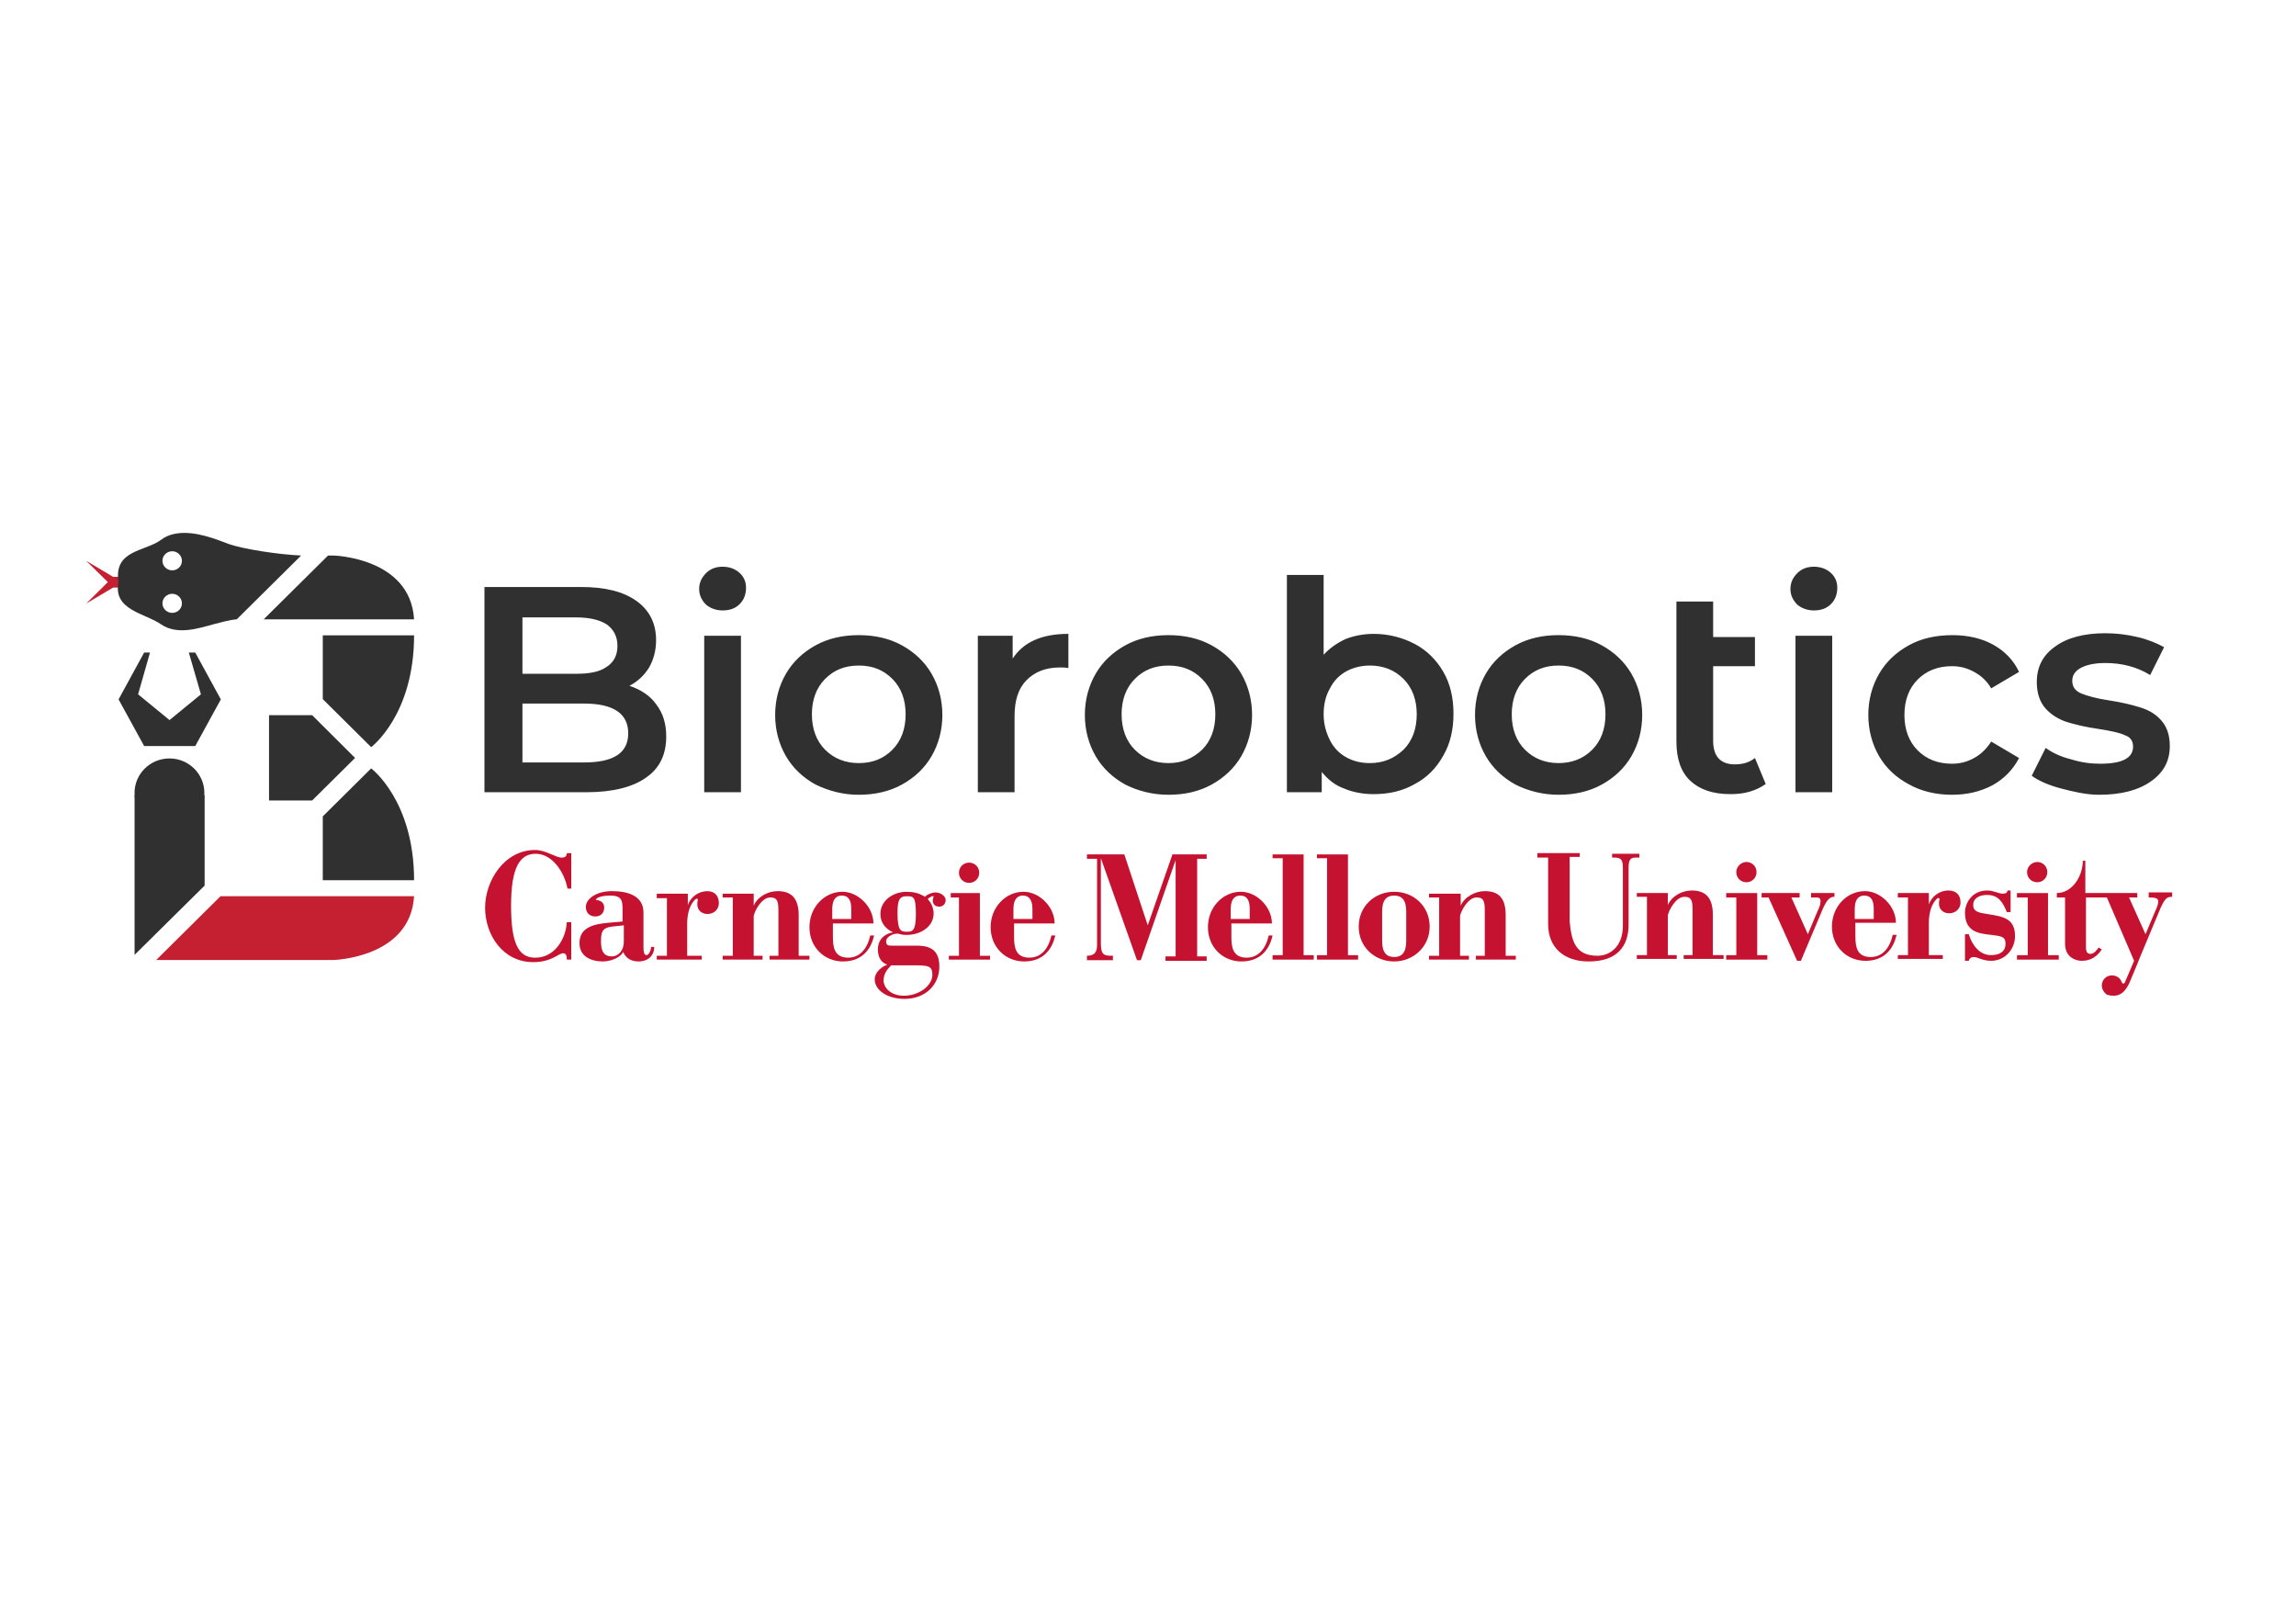 <?xml version="1.0" encoding="UTF-8" standalone="no"?>
<svg
   xmlns:dc="http://purl.org/dc/elements/1.1/"
   xmlns:cc="http://creativecommons.org/ns#"
   xmlns:rdf="http://www.w3.org/1999/02/22-rdf-syntax-ns#"
   xmlns:svg="http://www.w3.org/2000/svg"
   xmlns="http://www.w3.org/2000/svg"
   xmlns:xlink="http://www.w3.org/1999/xlink"
   xmlns:sodipodi="http://sodipodi.sourceforge.net/DTD/sodipodi-0.dtd"
   xmlns:inkscape="http://www.inkscape.org/namespaces/inkscape"
   sodipodi:docname="Biorobotics Logo - Horizontal - v202108.svg"
   inkscape:version="1.0 (4035a4fb49, 2020-05-01)"
   id="svg5"
   version="1.1"
   viewBox="0 0 297 210"
   height="210mm"
   width="297mm">
  <sodipodi:namedview
     inkscape:document-rotation="0"
     inkscape:current-layer="g550"
     inkscape:window-maximized="1"
     inkscape:window-y="-11"
     inkscape:window-x="-11"
     inkscape:window-height="2080"
     inkscape:window-width="3840"
     inkscape:cy="500.94871"
     inkscape:cx="-282.36896"
     inkscape:zoom="0.81428119"
     showgrid="false"
     inkscape:document-units="mm"
     inkscape:pagecheckerboard="0"
     inkscape:pageopacity="0.0"
     inkscape:pageshadow="2"
     borderopacity="1.0"
     bordercolor="#666666"
     pagecolor="#ffffff"
     id="namedview7" />
  <defs
     id="defs2">
    <linearGradient
       inkscape:swatch="solid"
       id="linearGradient8811">
      <stop
         id="stop8809"
         offset="0"
         style="stop-color:#f97a7a;stop-opacity:1;" />
    </linearGradient>
    <rect
       height="36.7"
       width="414.6"
       y="687"
       x="306"
       id="XMLID_456_" />
    <rect
       height="36.7"
       width="414.6"
       y="687"
       x="306"
       id="XMLID_424_" />
    <rect
       height="23.6"
       width="266.4"
       y="270"
       x="23.1"
       id="XMLID_495_" />
    <rect
       height="23.6"
       width="266.4"
       y="270"
       x="23.1"
       id="XMLID_532_" />
    <clipPath
       id="XMLID_584_-8">
      <use
         height="100%"
         width="100%"
         y="0"
         x="0"
         id="use318-5"
         overflow="visible"
         xlink:href="#XMLID_495_" />
    </clipPath>
    <clipPath
       id="clipPath902">
      <use
         height="100%"
         width="100%"
         y="0"
         x="0"
         id="use900"
         overflow="visible"
         xlink:href="#XMLID_495_" />
    </clipPath>
    <clipPath
       id="XMLID_585_-5">
      <use
         height="100%"
         width="100%"
         y="0"
         x="0"
         id="use348-0"
         overflow="visible"
         xlink:href="#XMLID_532_" />
    </clipPath>
    <clipPath
       id="clipPath908">
      <use
         height="100%"
         width="100%"
         y="0"
         x="0"
         id="use906"
         overflow="visible"
         xlink:href="#XMLID_532_" />
    </clipPath>
    <rect
       height="23.6"
       width="266.4"
       y="270"
       x="23.1"
       id="rect493-9" />
    <rect
       height="23.6"
       width="266.4"
       y="270"
       x="23.1"
       id="rect522-2" />
    <clipPath
       id="XMLID_584_-8-2">
      <use
         height="100%"
         width="100%"
         y="0"
         x="0"
         id="use318-5-3"
         overflow="visible"
         xlink:href="#XMLID_495_" />
    </clipPath>
    <clipPath
       id="clipPath2753">
      <use
         height="100%"
         width="100%"
         y="0"
         x="0"
         id="use2751"
         overflow="visible"
         xlink:href="#XMLID_495_" />
    </clipPath>
    <clipPath
       id="XMLID_585_-5-1">
      <use
         height="100%"
         width="100%"
         y="0"
         x="0"
         id="use348-0-3"
         overflow="visible"
         xlink:href="#XMLID_532_" />
    </clipPath>
    <clipPath
       id="clipPath2759">
      <use
         height="100%"
         width="100%"
         y="0"
         x="0"
         id="use2757"
         overflow="visible"
         xlink:href="#XMLID_532_" />
    </clipPath>
    <rect
       height="23.6"
       width="266.4"
       y="270"
       x="23.1"
       id="rect1105-5" />
    <rect
       height="23.6"
       width="266.4"
       y="270"
       x="23.1"
       id="rect1134-3" />
    <clipPath
       id="XMLID_584_-2">
      <use
         height="100%"
         width="100%"
         y="0"
         x="0"
         id="use318-0"
         overflow="visible"
         xlink:href="#XMLID_495_" />
    </clipPath>
    <clipPath
       id="clipPath3586">
      <use
         height="100%"
         width="100%"
         y="0"
         x="0"
         id="use3584"
         overflow="visible"
         xlink:href="#XMLID_495_" />
    </clipPath>
    <clipPath
       id="XMLID_585_-0">
      <use
         height="100%"
         width="100%"
         y="0"
         x="0"
         id="use348-7"
         overflow="visible"
         xlink:href="#XMLID_532_" />
    </clipPath>
    <clipPath
       id="clipPath3592">
      <use
         height="100%"
         width="100%"
         y="0"
         x="0"
         id="use3590"
         overflow="visible"
         xlink:href="#XMLID_532_" />
    </clipPath>
    <rect
       height="23.6"
       width="266.4"
       y="270"
       x="23.1"
       id="rect493-7" />
    <rect
       height="23.6"
       width="266.4"
       y="270"
       x="23.1"
       id="rect522-7" />
    <clipPath
       id="XMLID_584_-85">
      <use
         height="100%"
         width="100%"
         y="0"
         x="0"
         id="use318-06"
         overflow="visible"
         xlink:href="#XMLID_495_" />
    </clipPath>
    <clipPath
       id="clipPath3905">
      <use
         height="100%"
         width="100%"
         y="0"
         x="0"
         id="use3903"
         overflow="visible"
         xlink:href="#XMLID_495_" />
    </clipPath>
    <clipPath
       id="XMLID_585_-7">
      <use
         height="100%"
         width="100%"
         y="0"
         x="0"
         id="use348-1"
         overflow="visible"
         xlink:href="#XMLID_532_" />
    </clipPath>
    <clipPath
       id="clipPath3911">
      <use
         height="100%"
         width="100%"
         y="0"
         x="0"
         id="use3909"
         overflow="visible"
         xlink:href="#XMLID_532_" />
    </clipPath>
    <rect
       height="23.6"
       width="266.4"
       y="270"
       x="23.1"
       id="rect493-5" />
    <rect
       height="23.6"
       width="266.4"
       y="270"
       x="23.1"
       id="rect522-4" />
    <clipPath
       id="XMLID_584_-85-9">
      <use
         height="100%"
         width="100%"
         y="0"
         x="0"
         id="use318-06-1"
         overflow="visible"
         xlink:href="#XMLID_495_" />
    </clipPath>
    <clipPath
       id="clipPath5396">
      <use
         height="100%"
         width="100%"
         y="0"
         x="0"
         id="use5394"
         overflow="visible"
         xlink:href="#XMLID_495_" />
    </clipPath>
    <clipPath
       id="XMLID_585_-7-3">
      <use
         height="100%"
         width="100%"
         y="0"
         x="0"
         id="use348-1-1"
         overflow="visible"
         xlink:href="#XMLID_532_" />
    </clipPath>
    <clipPath
       id="clipPath5402">
      <use
         height="100%"
         width="100%"
         y="0"
         x="0"
         id="use5400"
         overflow="visible"
         xlink:href="#XMLID_532_" />
    </clipPath>
    <rect
       height="23.6"
       width="266.4"
       y="270"
       x="23.1"
       id="rect4108-3" />
    <rect
       height="23.6"
       width="266.4"
       y="270"
       x="23.1"
       id="rect4137-8" />
    <rect
       height="36.7"
       width="414.6"
       y="687"
       x="306"
       id="XMLID_456_-3" />
    <rect
       height="36.7"
       width="414.6"
       y="687"
       x="306"
       id="XMLID_424_-7" />
    <rect
       height="23.6"
       width="266.4"
       y="270"
       x="23.1"
       id="XMLID_495_-0" />
    <rect
       height="23.6"
       width="266.4"
       y="270"
       x="23.1"
       id="XMLID_532_-7" />
    <clipPath
       id="XMLID_584_-6">
      <use
         height="100%"
         width="100%"
         y="0"
         x="0"
         id="use318-1"
         overflow="visible"
         xlink:href="#XMLID_495_" />
    </clipPath>
    <clipPath
       id="clipPath6486">
      <use
         height="100%"
         width="100%"
         y="0"
         x="0"
         id="use6484"
         overflow="visible"
         xlink:href="#XMLID_495_" />
    </clipPath>
    <clipPath
       id="XMLID_585_-02">
      <use
         height="100%"
         width="100%"
         y="0"
         x="0"
         id="use348-2"
         overflow="visible"
         xlink:href="#XMLID_532_" />
    </clipPath>
    <clipPath
       id="clipPath6492">
      <use
         height="100%"
         width="100%"
         y="0"
         x="0"
         id="use6490"
         overflow="visible"
         xlink:href="#XMLID_532_" />
    </clipPath>
    <rect
       height="23.6"
       width="266.4"
       y="270"
       x="23.1"
       id="rect493-4" />
    <rect
       height="23.6"
       width="266.4"
       y="270"
       x="23.1"
       id="rect522-9" />
    <clipPath
       id="XMLID_584_-6-2">
      <use
         height="100%"
         width="100%"
         y="0"
         x="0"
         id="use318-1-6"
         overflow="visible"
         xlink:href="#XMLID_495_" />
    </clipPath>
    <clipPath
       id="clipPath6917">
      <use
         height="100%"
         width="100%"
         y="0"
         x="0"
         id="use6915"
         overflow="visible"
         xlink:href="#XMLID_495_" />
    </clipPath>
    <clipPath
       id="XMLID_585_-02-5">
      <use
         height="100%"
         width="100%"
         y="0"
         x="0"
         id="use348-2-1"
         overflow="visible"
         xlink:href="#XMLID_532_" />
    </clipPath>
    <clipPath
       id="clipPath6923">
      <use
         height="100%"
         width="100%"
         y="0"
         x="0"
         id="use6921"
         overflow="visible"
         xlink:href="#XMLID_532_" />
    </clipPath>
    <rect
       height="23.6"
       width="266.4"
       y="270"
       x="23.1"
       id="rect6649-4" />
    <rect
       height="23.6"
       width="266.4"
       y="270"
       x="23.1"
       id="rect6678-6" />
    <clipPath
       id="XMLID_584_-6-2-2">
      <use
         height="100%"
         width="100%"
         y="0"
         x="0"
         id="use318-1-6-0"
         overflow="visible"
         xlink:href="#XMLID_495_" />
    </clipPath>
    <clipPath
       id="clipPath7254">
      <use
         height="100%"
         width="100%"
         y="0"
         x="0"
         id="use7252"
         overflow="visible"
         xlink:href="#XMLID_495_" />
    </clipPath>
    <clipPath
       id="XMLID_585_-02-5-1">
      <use
         height="100%"
         width="100%"
         y="0"
         x="0"
         id="use348-2-1-3"
         overflow="visible"
         xlink:href="#XMLID_532_" />
    </clipPath>
    <clipPath
       id="clipPath7260">
      <use
         height="100%"
         width="100%"
         y="0"
         x="0"
         id="use7258"
         overflow="visible"
         xlink:href="#XMLID_532_" />
    </clipPath>
    <rect
       height="23.6"
       width="266.4"
       y="270"
       x="23.1"
       id="rect7076-4" />
    <rect
       height="23.6"
       width="266.4"
       y="270"
       x="23.1"
       id="rect7105-1" />
    <clipPath
       id="XMLID_584_-5">
      <use
         height="100%"
         width="100%"
         y="0"
         x="0"
         id="use318-59"
         overflow="visible"
         xlink:href="#XMLID_495_" />
    </clipPath>
    <clipPath
       id="clipPath7501">
      <use
         height="100%"
         width="100%"
         y="0"
         x="0"
         id="use7499"
         overflow="visible"
         xlink:href="#XMLID_495_" />
    </clipPath>
    <clipPath
       id="XMLID_585_-1">
      <use
         height="100%"
         width="100%"
         y="0"
         x="0"
         id="use348-5"
         overflow="visible"
         xlink:href="#XMLID_532_" />
    </clipPath>
    <clipPath
       id="clipPath7507">
      <use
         height="100%"
         width="100%"
         y="0"
         x="0"
         id="use7505"
         overflow="visible"
         xlink:href="#XMLID_532_" />
    </clipPath>
    <rect
       height="23.6"
       width="266.4"
       y="270"
       x="23.1"
       id="rect493-91" />
    <rect
       height="23.6"
       width="266.4"
       y="270"
       x="23.1"
       id="rect522-5" />
    <clipPath
       id="XMLID_584_-5-5">
      <use
         height="100%"
         width="100%"
         y="0"
         x="0"
         id="use318-59-1"
         overflow="visible"
         xlink:href="#XMLID_495_" />
    </clipPath>
    <clipPath
       id="clipPath8493">
      <use
         height="100%"
         width="100%"
         y="0"
         x="0"
         id="use8491"
         overflow="visible"
         xlink:href="#XMLID_495_" />
    </clipPath>
    <clipPath
       id="XMLID_585_-1-0">
      <use
         height="100%"
         width="100%"
         y="0"
         x="0"
         id="use348-5-4"
         overflow="visible"
         xlink:href="#XMLID_532_" />
    </clipPath>
    <clipPath
       id="clipPath8499">
      <use
         height="100%"
         width="100%"
         y="0"
         x="0"
         id="use8497"
         overflow="visible"
         xlink:href="#XMLID_532_" />
    </clipPath>
    <rect
       height="23.6"
       width="266.4"
       y="270"
       x="23.1"
       id="rect7708-1" />
    <rect
       height="23.6"
       width="266.4"
       y="270"
       x="23.1"
       id="rect7737-0" />
    <clipPath
       id="XMLID_584_-6-2-2-8">
      <use
         height="100%"
         width="100%"
         y="0"
         x="0"
         id="use318-1-6-0-0"
         overflow="visible"
         xlink:href="#XMLID_495_" />
    </clipPath>
    <clipPath
       id="clipPath9099">
      <use
         height="100%"
         width="100%"
         y="0"
         x="0"
         id="use9097"
         overflow="visible"
         xlink:href="#XMLID_495_" />
    </clipPath>
    <clipPath
       id="XMLID_585_-02-5-1-6">
      <use
         height="100%"
         width="100%"
         y="0"
         x="0"
         id="use348-2-1-3-0"
         overflow="visible"
         xlink:href="#XMLID_532_" />
    </clipPath>
    <clipPath
       id="clipPath9105">
      <use
         height="100%"
         width="100%"
         y="0"
         x="0"
         id="use9103"
         overflow="visible"
         xlink:href="#XMLID_532_" />
    </clipPath>
    <rect
       height="23.6"
       width="266.4"
       y="270"
       x="23.1"
       id="rect7413-1" />
    <rect
       height="23.6"
       width="266.4"
       y="270"
       x="23.1"
       id="rect7442-7" />
    <clipPath
       id="XMLID_584_-6-2-2-8-2">
      <use
         height="100%"
         width="100%"
         y="0"
         x="0"
         id="use318-1-6-0-0-2"
         overflow="visible"
         xlink:href="#XMLID_495_" />
    </clipPath>
    <clipPath
       id="clipPath9436">
      <use
         height="100%"
         width="100%"
         y="0"
         x="0"
         id="use9434"
         overflow="visible"
         xlink:href="#XMLID_495_" />
    </clipPath>
    <clipPath
       id="XMLID_585_-02-5-1-6-9">
      <use
         height="100%"
         width="100%"
         y="0"
         x="0"
         id="use348-2-1-3-0-1"
         overflow="visible"
         xlink:href="#XMLID_532_" />
    </clipPath>
    <clipPath
       id="clipPath9442">
      <use
         height="100%"
         width="100%"
         y="0"
         x="0"
         id="use9440"
         overflow="visible"
         xlink:href="#XMLID_532_" />
    </clipPath>
    <rect
       height="23.6"
       width="266.4"
       y="270"
       x="23.1"
       id="rect9258-4" />
    <rect
       height="23.6"
       width="266.4"
       y="270"
       x="23.1"
       id="rect9287-0" />
    <clipPath
       id="XMLID_584_-6-2-2-8-2-9">
      <use
         height="100%"
         width="100%"
         y="0"
         x="0"
         id="use318-1-6-0-0-2-4"
         overflow="visible"
         xlink:href="#XMLID_495_" />
    </clipPath>
    <clipPath
       id="clipPath9779">
      <use
         height="100%"
         width="100%"
         y="0"
         x="0"
         id="use9777"
         overflow="visible"
         xlink:href="#XMLID_495_" />
    </clipPath>
    <clipPath
       id="XMLID_585_-02-5-1-6-9-6">
      <use
         height="100%"
         width="100%"
         y="0"
         x="0"
         id="use348-2-1-3-0-1-5"
         overflow="visible"
         xlink:href="#XMLID_532_" />
    </clipPath>
    <clipPath
       id="clipPath9785">
      <use
         height="100%"
         width="100%"
         y="0"
         x="0"
         id="use9783"
         overflow="visible"
         xlink:href="#XMLID_532_" />
    </clipPath>
    <rect
       height="23.6"
       width="266.4"
       y="270"
       x="23.1"
       id="rect9595-8" />
    <rect
       height="23.6"
       width="266.4"
       y="270"
       x="23.1"
       id="rect9624-8" />
  </defs>
  <g
     id="layer1"
     inkscape:groupmode="layer"
     inkscape:label="Layer 1">
    <g
       transform="matrix(0.265,0,0,0.265,2.687,7.666)"
       id="g550">
      <g
         display="none"
         id="XMLID_55_">
        <g
           display="inline"
           id="XMLID_801_">
          <path
             d="m 1098.2,760.5 c 1.6,2.1 2.4,4.8 2.4,8 0,4.4 -1.7,7.7 -5,10.1 -3.4,2.4 -8.3,3.6 -14.7,3.6 h -25.1 v -50.4 h 23.6 c 6,0 10.5,1.2 13.8,3.5 3.2,2.3 4.8,5.5 4.8,9.6 0,2.5 -0.6,4.7 -1.7,6.6 -1.2,1.9 -2.7,3.4 -4.8,4.5 2.8,0.8 5.1,2.4 6.7,4.5 z m -33,-21.4 V 753 h 13.2 c 3.3,0 5.8,-0.6 7.5,-1.8 1.8,-1.2 2.6,-2.9 2.6,-5.1 0,-2.3 -0.9,-4 -2.6,-5.2 -1.8,-1.2 -4.3,-1.8 -7.5,-1.8 z m 26,28.4 c 0,-4.8 -3.6,-7.3 -10.9,-7.3 h -15.1 v 14.5 h 15.1 c 7.3,0.1 10.9,-2.3 10.9,-7.2 z"
             fill="#383535"
             id="XMLID_828_" />
          <path
             d="m 1110.2,735.8 c -1.1,-1 -1.7,-2.3 -1.7,-3.9 0,-1.6 0.6,-2.8 1.7,-3.9 1.1,-1 2.5,-1.5 4.1,-1.5 1.6,0 3,0.5 4.1,1.5 1.1,1 1.7,2.2 1.7,3.7 0,1.6 -0.5,2.9 -1.6,4 -1.1,1.1 -2.5,1.6 -4.1,1.6 -1.7,0 -3.1,-0.5 -4.2,-1.5 z m -0.4,7.9 h 9 v 38.4 h -9 z"
             fill="#383535"
             id="XMLID_825_" />
          <path
             d="m 1137.4,780.1 c -3.1,-1.7 -5.6,-4 -7.3,-7 -1.8,-3 -2.6,-6.4 -2.6,-10.2 0,-3.8 0.9,-7.2 2.6,-10.2 1.8,-3 4.2,-5.3 7.3,-7 3.1,-1.7 6.6,-2.5 10.5,-2.5 3.9,0 7.5,0.8 10.6,2.5 3.1,1.7 5.6,4 7.3,7 1.8,3 2.6,6.4 2.6,10.2 0,3.8 -0.9,7.2 -2.6,10.2 -1.8,3 -4.2,5.3 -7.3,7 -3.1,1.7 -6.6,2.5 -10.6,2.5 -3.9,0 -7.4,-0.8 -10.5,-2.5 z m 18.7,-8.5 c 2.2,-2.2 3.2,-5.1 3.2,-8.7 0,-3.6 -1.1,-6.5 -3.2,-8.7 -2.1,-2.2 -4.9,-3.3 -8.2,-3.3 -3.3,0 -6,1.1 -8.2,3.3 -2.1,2.2 -3.2,5.1 -3.2,8.7 0,3.6 1.1,6.5 3.2,8.7 2.1,2.2 4.9,3.3 8.2,3.3 3.3,0 6,-1.1 8.2,-3.3 z"
             fill="#383535"
             id="XMLID_822_" />
          <path
             d="m 1199.3,743.2 v 8.6 c -0.8,-0.1 -1.5,-0.2 -2.1,-0.2 -3.5,0 -6.2,1 -8.2,3.1 -2,2 -3,5 -3,8.8 v 18.6 h -9 v -38.4 h 8.6 v 5.6 c 2.6,-4 7.1,-6.1 13.7,-6.1 z"
             fill="#383535"
             id="XMLID_820_" />
          <path
             d="m 1213.3,780.1 c -3.1,-1.7 -5.6,-4 -7.3,-7 -1.8,-3 -2.6,-6.4 -2.6,-10.2 0,-3.8 0.9,-7.2 2.6,-10.2 1.8,-3 4.2,-5.3 7.3,-7 3.1,-1.7 6.6,-2.5 10.5,-2.5 3.9,0 7.5,0.8 10.6,2.5 3.1,1.7 5.6,4 7.3,7 1.8,3 2.6,6.4 2.6,10.2 0,3.8 -0.9,7.2 -2.6,10.2 -1.8,3 -4.2,5.3 -7.3,7 -3.1,1.7 -6.6,2.5 -10.6,2.5 -3.9,0 -7.4,-0.8 -10.5,-2.5 z m 18.7,-8.5 c 2.2,-2.2 3.2,-5.1 3.2,-8.7 0,-3.6 -1.1,-6.5 -3.2,-8.7 -2.2,-2.2 -4.9,-3.3 -8.2,-3.3 -3.3,0 -6,1.1 -8.2,3.3 -2.1,2.2 -3.2,5.1 -3.2,8.7 0,3.6 1.1,6.5 3.2,8.7 2.1,2.2 4.9,3.3 8.2,3.3 3.3,0 6.1,-1.1 8.2,-3.3 z"
             fill="#383535"
             id="XMLID_817_" />
          <path
             d="m 1284.3,745.7 c 3,1.6 5.3,3.9 6.9,6.9 1.7,3 2.5,6.4 2.5,10.3 0,3.9 -0.8,7.3 -2.5,10.3 -1.7,3 -4,5.3 -6.9,6.9 -3,1.6 -6.3,2.4 -10,2.4 -2.6,0 -5.1,-0.5 -7.2,-1.4 -2.2,-0.9 -4,-2.3 -5.5,-4.1 v 5 h -8.6 v -53.4 h 9 v 19.7 c 1.5,-1.7 3.3,-3 5.4,-3.8 2.1,-0.8 4.4,-1.3 6.9,-1.3 3.7,0 7.1,0.9 10,2.5 z m -2.8,25.9 c 2.1,-2.2 3.2,-5.1 3.2,-8.7 0,-3.6 -1.1,-6.5 -3.2,-8.7 -2.1,-2.2 -4.9,-3.3 -8.2,-3.3 -2.2,0 -4.1,0.5 -5.8,1.5 -1.7,1 -3.1,2.4 -4.1,4.2 -1,1.8 -1.5,3.9 -1.5,6.3 0,2.4 0.5,4.5 1.5,6.3 1,1.8 2.4,3.2 4.1,4.2 1.7,1 3.7,1.5 5.8,1.5 3.3,0 6,-1.1 8.2,-3.3 z"
             fill="#383535"
             id="XMLID_814_" />
          <path
             d="m 1309.1,780.1 c -3.1,-1.7 -5.6,-4 -7.3,-7 -1.8,-3 -2.6,-6.4 -2.6,-10.2 0,-3.8 0.9,-7.2 2.6,-10.2 1.8,-3 4.2,-5.3 7.3,-7 3.1,-1.7 6.6,-2.5 10.5,-2.5 3.9,0 7.5,0.8 10.6,2.5 3.1,1.7 5.6,4 7.3,7 1.8,3 2.6,6.4 2.6,10.2 0,3.8 -0.9,7.2 -2.6,10.2 -1.8,3 -4.2,5.3 -7.3,7 -3.1,1.7 -6.6,2.5 -10.6,2.5 -3.8,0 -7.3,-0.8 -10.5,-2.5 z m 18.8,-8.5 c 2.2,-2.2 3.2,-5.1 3.2,-8.7 0,-3.6 -1.1,-6.5 -3.2,-8.7 -2.1,-2.2 -4.9,-3.3 -8.2,-3.3 -3.3,0 -6,1.1 -8.2,3.3 -2.1,2.2 -3.2,5.1 -3.2,8.7 0,3.6 1.1,6.5 3.2,8.7 2.1,2.2 4.9,3.3 8.2,3.3 3.3,0 6,-1.1 8.2,-3.3 z"
             fill="#383535"
             id="XMLID_811_" />
          <path
             d="m 1370.4,780 c -1.1,0.9 -2.3,1.5 -3.9,1.9 -1.5,0.4 -3.1,0.6 -4.8,0.6 -4.2,0 -7.5,-1.1 -9.8,-3.3 -2.3,-2.2 -3.5,-5.4 -3.5,-9.6 v -34.5 h 9 v 8.8 h 10.3 v 7.2 h -10.3 v 18.3 c 0,1.9 0.5,3.3 1.4,4.3 0.9,1 2.2,1.5 3.9,1.5 2,0 3.7,-0.5 5,-1.6 z"
             fill="#383535"
             id="XMLID_809_" />
          <path
             d="m 1378.3,735.8 c -1.1,-1 -1.7,-2.3 -1.7,-3.9 0,-1.6 0.6,-2.8 1.7,-3.9 1.1,-1 2.5,-1.5 4.1,-1.5 1.6,0 3,0.5 4.1,1.5 1.1,1 1.7,2.2 1.7,3.7 0,1.6 -0.5,2.9 -1.6,4 -1.1,1.1 -2.5,1.6 -4.1,1.6 -1.8,0 -3.1,-0.5 -4.2,-1.5 z m -0.5,7.9 h 9 v 38.4 h -9 z"
             fill="#383535"
             id="XMLID_806_" />
          <path
             d="m 1405.6,780.1 c -3.2,-1.7 -5.6,-4 -7.4,-7 -1.8,-3 -2.7,-6.4 -2.7,-10.2 0,-3.8 0.9,-7.2 2.7,-10.2 1.8,-3 4.2,-5.3 7.4,-7 3.1,-1.7 6.7,-2.5 10.8,-2.5 3.8,0 7.1,0.8 10,2.3 2.9,1.5 5,3.7 6.4,6.6 l -6.9,4 c -1.1,-1.8 -2.5,-3.1 -4.1,-4 -1.7,-0.9 -3.5,-1.3 -5.4,-1.3 -3.4,0 -6.1,1.1 -8.4,3.3 -2.2,2.2 -3.3,5.1 -3.3,8.7 0,3.6 1.1,6.6 3.3,8.7 2.2,2.2 5,3.3 8.4,3.3 2,0 3.8,-0.4 5.4,-1.3 1.7,-0.9 3,-2.2 4.1,-4 l 6.9,4 c -1.5,2.9 -3.7,5.1 -6.5,6.7 -2.9,1.6 -6.2,2.3 -9.9,2.3 -4.1,0.1 -7.7,-0.7 -10.8,-2.4 z"
             fill="#383535"
             id="XMLID_804_" />
          <path
             d="m 1443.2,781.4 c -3,-0.8 -5.4,-1.8 -7.1,-3.1 l 3.5,-6.8 c 1.7,1.2 3.8,2.1 6.2,2.8 2.4,0.7 4.8,1 7.2,1 5.4,0 8.1,-1.4 8.1,-4.2 0,-1.3 -0.7,-2.3 -2.1,-2.8 -1.4,-0.5 -3.6,-1 -6.6,-1.5 -3.2,-0.5 -5.7,-1 -7.7,-1.7 -2,-0.6 -3.7,-1.7 -5.2,-3.3 -1.5,-1.6 -2.2,-3.7 -2.2,-6.5 0,-3.6 1.5,-6.6 4.6,-8.7 3,-2.2 7.2,-3.3 12.3,-3.3 2.6,0 5.3,0.3 7.9,0.9 2.6,0.6 4.8,1.4 6.5,2.4 l -3.5,6.8 c -3.3,-1.9 -6.9,-2.9 -11,-2.9 -2.6,0 -4.6,0.4 -6,1.2 -1.4,0.8 -2.1,1.8 -2.1,3.1 0,1.4 0.7,2.5 2.2,3.1 1.5,0.6 3.7,1.2 6.8,1.7 3.1,0.5 5.6,1 7.6,1.7 2,0.6 3.7,1.7 5.1,3.2 1.4,1.5 2.1,3.6 2.1,6.3 0,3.6 -1.6,6.5 -4.7,8.6 -3.1,2.2 -7.4,3.2 -12.7,3.2 -3.2,0 -6.2,-0.4 -9.2,-1.2 z"
             fill="#383535"
             id="XMLID_802_" />
        </g>
      </g>
      <g
         display="none"
         transform="translate(106.061,148.5)"
         id="Ortho_0_0_1_">
        <g
           display="inline"
           transform="scale(1,-1)"
           id="XMLID_10_">
          <path
             d="m 919.8,-612.9 -19.4,-19.4 c -0.1,-0.1 -0.3,-0.1 -0.4,0 l -19.4,19.4 c -0.2,0.2 -0.1,0.5 0.2,0.5 h 38.8 c 0.2,0 0.4,-0.3 0.2,-0.5 z"
             fill="#c62f41"
             id="_x36__1_" />
          <path
             d="m 853.3,-590.9 19.4,-19.4 c 0.1,-0.1 0.1,-0.3 0,-0.4 l -19.4,-19.4 c -0.2,-0.2 -0.5,-0.1 -0.5,0.2 v 38.8 c 0,0.2 0.4,0.4 0.5,0.2 z"
             fill="#c62f41"
             id="_x39__1_" />
          <path
             d="m 919.8,-563.7 -19.4,-19.4 c -0.1,-0.1 -0.3,-0.1 -0.4,0 l -19.4,19.4 c -0.2,0.2 -0.1,0.5 0.2,0.5 h 38.8 c 0.2,0 0.4,-0.3 0.2,-0.5 z"
             fill="#383535"
             id="_x31_2_1_" />
          <path
             d="m 919.8,-559 -19.4,19.4 c -0.1,0.1 -0.3,0.1 -0.4,0 L 880.5,-559 c -0.2,-0.2 -0.1,-0.5 0.2,-0.5 h 38.8 c 0.3,0 0.5,0.3 0.3,0.5 z"
             fill="#c42032"
             id="_x31_5_1_" />
          <path
             d="m 877.9,-566.3 19.4,-19.4 c 0.1,-0.1 0.1,-0.3 0,-0.4 l -19.4,-19.4 c -0.2,-0.2 -0.5,-0.1 -0.5,0.2 v 38.8 c 0,0.2 0.3,0.4 0.5,0.2 z"
             fill="#c62f41"
             id="_x31_8_1_" />
          <path
             d="m 919.8,-608.2 -19.4,19.4 c -0.1,0.1 -0.3,0.1 -0.4,0 l -19.4,-19.4 c -0.2,-0.2 -0.1,-0.5 0.2,-0.5 h 38.8 c 0.2,0 0.4,0.3 0.2,0.5 z"
             fill="#383535"
             id="_x32_1_1_" />
          <path
             d="m 895.2,-632.8 -19.4,19.4 c -0.1,0.1 -0.3,0.1 -0.4,0 L 856,-632.8 c -0.2,-0.2 -0.1,-0.5 0.2,-0.5 H 895 c 0.2,0 0.4,0.4 0.2,0.5 z"
             fill="#383535"
             id="_x32_4_1_" />
          <path
             d="m 865.5,-580.5 7.7,7.7 c 0.2,0.2 0.5,0.1 0.5,-0.2 v -15.4 c 0,-0.2 -0.1,-0.3 -0.3,-0.3 h -20.2 c -0.2,0 -0.3,0.1 -0.3,0.3 v 20.2 c 0,0.2 0.1,0.3 0.3,0.3 h 15.4 c 0.3,0 0.4,-0.3 0.2,-0.5 l -7.7,-7.7 c -1.5,-1.5 -1.2,-4 0.8,-5.1 1.2,-0.6 2.6,-0.3 3.6,0.7 z"
             fill="#383535"
             id="_x33_1_1_" />
          <path
             d="m 895.2,-539.1 -19.4,-19.4 c -0.1,-0.1 -0.3,-0.1 -0.4,0 l -19.4,19.4 c -0.2,0.2 -0.1,0.5 0.2,0.5 H 895 c 0.2,0 0.4,-0.4 0.2,-0.5 z m -19.8,-9.5 c 1.7,0 3.1,1.4 3.1,3.1 0,1.7 -1.4,3.1 -3.1,3.1 -1.7,0 -3.1,-1.4 -3.1,-3.1 0,-1.7 1.4,-3.1 3.1,-3.1 z"
             fill="#383535"
             id="XMLID_12_" />
        </g>
      </g>
      <g
         display="none"
         transform="translate(106.061,148.5)"
         id="Ortho_0_0_2_">
        <g
           display="inline"
           transform="scale(1,-1)"
           id="XMLID_11_">
          <path
             d="m 1202.6,-312.8 -47.8,-47.8 c -0.3,-0.3 -0.7,-0.3 -1,0 l -47.8,47.8 c -0.5,0.5 -0.1,1.2 0.5,1.2 h 95.5 c 0.7,0 1.1,-0.8 0.6,-1.2 z"
             fill="#c42032"
             id="_x36__2_" />
          <path
             d="m 1039.1,-258.8 47.8,-47.8 c 0.3,-0.3 0.3,-0.7 0,-1 l -47.8,-47.8 c -0.5,-0.5 -1.2,-0.1 -1.2,0.5 v 95.5 c 0,0.8 0.8,1.1 1.2,0.6 z"
             fill="#c42032"
             id="_x39__2_" />
          <path
             d="m 1202.6,-191.9 -47.8,-47.8 c -0.3,-0.3 -0.7,-0.3 -1,0 l -47.8,47.8 c -0.5,0.5 -0.1,1.2 0.5,1.2 h 95.5 c 0.7,0.1 1.1,-0.7 0.6,-1.2 z"
             fill="#383535"
             id="_x31_2_2_" />
          <path
             d="m 1202.6,-180.3 -47.8,47.8 c -0.3,0.3 -0.7,0.3 -1,0 l -47.8,-47.8 c -0.5,-0.5 -0.1,-1.2 0.5,-1.2 h 95.5 c 0.7,-0.1 1.1,0.7 0.6,1.2 z"
             fill="#c42032"
             id="_x31_5_2_" />
          <path
             d="m 1099.6,-198.3 47.8,-47.8 c 0.3,-0.3 0.3,-0.7 0,-1 l -47.8,-47.8 c -0.5,-0.5 -1.2,-0.1 -1.2,0.5 v 95.5 c 0,0.8 0.7,1.1 1.2,0.6 z"
             fill="#c42032"
             id="_x31_8_2_" />
          <path
             d="m 1202.6,-301.3 -47.8,47.8 c -0.3,0.3 -0.7,0.3 -1,0 l -47.8,-47.8 c -0.5,-0.5 -0.1,-1.2 0.5,-1.2 h 95.5 c 0.7,0 1.1,0.8 0.6,1.2 z"
             fill="#383535"
             id="_x32_1_2_" />
          <path
             d="m 1142.1,-361.8 -47.8,47.8 c -0.3,0.3 -0.7,0.3 -1,0 l -47.8,-47.8 c -0.5,-0.5 -0.1,-1.2 0.5,-1.2 h 95.5 c 0.7,0 1.1,0.8 0.6,1.2 z"
             fill="#383535"
             id="_x32_4_2_" />
          <path
             d="m 1069.1,-233.2 18.9,18.9 c 0.5,0.5 1.2,0.1 1.2,-0.5 v -37.8 c 0,-0.4 -0.3,-0.7 -0.7,-0.7 h -49.8 c -0.4,0 -0.7,0.3 -0.7,0.7 v 49.8 c 0,0.4 0.3,0.7 0.7,0.7 h 37.9 c 0.6,0 1,-0.8 0.5,-1.2 l -18.9,-18.9 c -3.6,-3.6 -2.9,-9.9 2,-12.4 2.9,-1.7 6.5,-1 8.9,1.4 z"
             fill="#383535"
             id="_x33_1_2_" />
          <path
             d="m 1142.1,-131.4 -47.8,-47.8 c -0.3,-0.3 -0.7,-0.3 -1,0 l -47.8,47.8 c -0.5,0.5 -0.1,1.2 0.5,1.2 h 95.5 c 0.7,0.1 1.1,-0.7 0.6,-1.2 z m -48.7,-23.3 c 4.2,0 7.6,3.4 7.6,7.6 0,4.2 -3.4,7.6 -7.6,7.6 -4.2,0 -7.6,-3.4 -7.6,-7.6 0,-4.2 3.5,-7.6 7.6,-7.6 z"
             fill="#383535"
             id="XMLID_16_" />
        </g>
      </g>
      <g
         display="none"
         id="XMLID_6_">
        <g
           display="inline"
           id="XMLID_833_">
          <path
             d="m 1096.1,563.8 c 1.2,1.5 1.7,3.4 1.7,5.7 0,3.1 -1.2,5.5 -3.6,7.2 -2.4,1.7 -5.9,2.5 -10.5,2.5 h -17.9 v -36 h 16.9 c 4.2,0 7.5,0.8 9.8,2.5 2.3,1.7 3.4,3.9 3.4,6.9 0,1.8 -0.4,3.4 -1.2,4.7 -0.8,1.4 -2,2.4 -3.4,3.2 2.1,0.7 3.7,1.8 4.8,3.3 z m -23.5,-15.3 v 9.9 h 9.5 c 2.3,0 4.1,-0.4 5.4,-1.3 1.3,-0.8 1.9,-2.1 1.9,-3.7 0,-1.6 -0.6,-2.9 -1.9,-3.7 -1.3,-0.8 -3,-1.3 -5.4,-1.3 h -9.5 z m 18.5,20.3 c 0,-3.5 -2.6,-5.2 -7.8,-5.2 h -10.8 V 574 h 10.8 c 5.2,0 7.8,-1.7 7.8,-5.2 z"
             fill="#383535"
             id="XMLID_860_" />
          <path
             d="m 1104.7,546.2 c -0.8,-0.7 -1.2,-1.7 -1.2,-2.7 0,-1.1 0.4,-2 1.2,-2.7 0.8,-0.7 1.8,-1.1 2.9,-1.1 1.2,0 2.1,0.4 2.9,1.1 0.8,0.7 1.2,1.6 1.2,2.6 0,1.1 -0.4,2.1 -1.2,2.9 -0.8,0.8 -1.8,1.2 -3,1.2 -1,-0.2 -2,-0.6 -2.8,-1.3 z m -0.3,5.6 h 6.4 v 27.4 h -6.4 z"
             fill="#383535"
             id="XMLID_857_" />
          <path
             d="m 1124.1,577.8 c -2.2,-1.2 -4,-2.9 -5.2,-5 -1.3,-2.1 -1.9,-4.6 -1.9,-7.3 0,-2.7 0.6,-5.1 1.9,-7.2 1.3,-2.1 3,-3.8 5.2,-5 2.2,-1.2 4.7,-1.8 7.5,-1.8 2.8,0 5.3,0.6 7.6,1.8 2.2,1.2 4,2.9 5.2,5 1.3,2.1 1.9,4.5 1.9,7.2 0,2.7 -0.6,5.1 -1.9,7.3 -1.3,2.1 -3,3.8 -5.2,5 -2.2,1.2 -4.7,1.8 -7.6,1.8 -2.8,0 -5.3,-0.6 -7.5,-1.8 z m 13.3,-6 c 1.5,-1.6 2.3,-3.6 2.3,-6.2 0,-2.6 -0.8,-4.6 -2.3,-6.2 -1.5,-1.6 -3.5,-2.4 -5.9,-2.4 -2.4,0 -4.3,0.8 -5.8,2.4 -1.5,1.6 -2.3,3.6 -2.3,6.2 0,2.6 0.8,4.6 2.3,6.2 1.5,1.6 3.5,2.4 5.8,2.4 2.4,-0.1 4.4,-0.9 5.9,-2.4 z"
             fill="#383535"
             id="XMLID_854_" />
          <path
             d="m 1168.3,551.5 v 6.1 c -0.5,-0.1 -1,-0.2 -1.5,-0.2 -2.5,0 -4.5,0.7 -5.9,2.2 -1.4,1.5 -2.1,3.6 -2.1,6.3 v 13.3 h -6.4 v -27.4 h 6.1 v 4 c 1.8,-2.9 5.1,-4.3 9.8,-4.3 z"
             fill="#383535"
             id="XMLID_852_" />
          <path
             d="m 1178.3,577.8 c -2.2,-1.2 -4,-2.9 -5.2,-5 -1.3,-2.1 -1.9,-4.6 -1.9,-7.3 0,-2.7 0.6,-5.1 1.9,-7.2 1.3,-2.1 3,-3.8 5.2,-5 2.2,-1.2 4.7,-1.8 7.5,-1.8 2.8,0 5.3,0.6 7.6,1.8 2.2,1.2 4,2.9 5.2,5 1.3,2.1 1.9,4.5 1.9,7.2 0,2.7 -0.6,5.1 -1.9,7.3 -1.3,2.1 -3,3.8 -5.2,5 -2.2,1.2 -4.7,1.8 -7.6,1.8 -2.8,0 -5.3,-0.6 -7.5,-1.8 z m 13.3,-6 c 1.5,-1.6 2.3,-3.6 2.3,-6.2 0,-2.6 -0.8,-4.6 -2.3,-6.2 -1.5,-1.6 -3.5,-2.4 -5.9,-2.4 -2.4,0 -4.3,0.8 -5.8,2.4 -1.5,1.6 -2.3,3.6 -2.3,6.2 0,2.6 0.8,4.6 2.3,6.2 1.5,1.6 3.5,2.4 5.8,2.4 2.5,-0.1 4.4,-0.9 5.9,-2.4 z"
             fill="#383535"
             id="XMLID_849_" />
          <path
             d="m 1229,553.3 c 2.1,1.2 3.8,2.8 5,4.9 1.2,2.1 1.8,4.6 1.8,7.3 0,2.7 -0.6,5.2 -1.8,7.4 -1.2,2.1 -2.9,3.8 -5,5 -2.1,1.2 -4.5,1.7 -7.2,1.7 -1.9,0 -3.6,-0.3 -5.2,-1 -1.6,-0.7 -2.9,-1.6 -3.9,-2.9 v 3.5 h -6.1 v -38.1 h 6.4 v 14 c 1.1,-1.2 2.4,-2.1 3.9,-2.7 1.5,-0.6 3.1,-0.9 4.9,-0.9 2.7,0 5.1,0.6 7.2,1.8 z m -2.1,18.5 c 1.5,-1.6 2.3,-3.6 2.3,-6.2 0,-2.6 -0.8,-4.6 -2.3,-6.2 -1.5,-1.6 -3.5,-2.4 -5.8,-2.4 -1.5,0 -2.9,0.4 -4.2,1.1 -1.2,0.7 -2.2,1.7 -2.9,3 -0.7,1.3 -1.1,2.8 -1.1,4.5 0,1.7 0.4,3.2 1.1,4.5 0.7,1.3 1.7,2.3 2.9,3 1.2,0.7 2.6,1.1 4.2,1.1 2.4,-0.1 4.3,-0.9 5.8,-2.4 z"
             fill="#383535"
             id="XMLID_846_" />
          <path
             d="m 1246.7,577.8 c -2.2,-1.2 -4,-2.9 -5.2,-5 -1.3,-2.1 -1.9,-4.6 -1.9,-7.3 0,-2.7 0.6,-5.1 1.9,-7.2 1.3,-2.1 3,-3.8 5.2,-5 2.2,-1.2 4.7,-1.8 7.5,-1.8 2.8,0 5.3,0.6 7.6,1.8 2.2,1.2 4,2.9 5.2,5 1.3,2.1 1.9,4.5 1.9,7.2 0,2.7 -0.6,5.1 -1.9,7.3 -1.3,2.1 -3,3.8 -5.2,5 -2.2,1.2 -4.7,1.8 -7.6,1.8 -2.8,0 -5.3,-0.6 -7.5,-1.8 z m 13.3,-6 c 1.5,-1.6 2.3,-3.6 2.3,-6.2 0,-2.6 -0.8,-4.6 -2.3,-6.2 -1.5,-1.6 -3.5,-2.4 -5.9,-2.4 -2.4,0 -4.3,0.8 -5.8,2.4 -1.5,1.6 -2.3,3.6 -2.3,6.2 0,2.6 0.8,4.6 2.3,6.2 1.5,1.6 3.5,2.4 5.8,2.4 2.4,-0.1 4.4,-0.9 5.9,-2.4 z"
             fill="#383535"
             id="XMLID_843_" />
          <path
             d="m 1290.4,577.8 c -0.8,0.6 -1.7,1.1 -2.7,1.4 -1.1,0.3 -2.2,0.5 -3.4,0.5 -3,0 -5.3,-0.8 -7,-2.4 -1.6,-1.6 -2.5,-3.9 -2.5,-6.9 v -24.6 h 6.4 v 6.3 h 7.3 v 5.1 h -7.3 v 13.1 c 0,1.3 0.3,2.4 1,3.1 0.7,0.7 1.6,1.1 2.8,1.1 1.4,0 2.6,-0.4 3.6,-1.1 z"
             fill="#383535"
             id="XMLID_841_" />
          <path
             d="m 1296,546.2 c -0.8,-0.7 -1.2,-1.7 -1.2,-2.7 0,-1.1 0.4,-2 1.2,-2.7 0.8,-0.7 1.8,-1.1 2.9,-1.1 1.2,0 2.1,0.4 2.9,1.1 0.8,0.7 1.2,1.6 1.2,2.6 0,1.1 -0.4,2.1 -1.2,2.9 -0.8,0.8 -1.8,1.2 -3,1.2 -1,-0.2 -2,-0.6 -2.8,-1.3 z m -0.3,5.6 h 6.4 v 27.4 h -6.4 z"
             fill="#383535"
             id="XMLID_838_" />
          <path
             d="m 1315.5,577.8 c -2.3,-1.2 -4,-2.9 -5.3,-5 -1.3,-2.1 -1.9,-4.6 -1.9,-7.3 0,-2.7 0.6,-5.1 1.9,-7.2 1.3,-2.1 3,-3.8 5.3,-5 2.2,-1.2 4.8,-1.8 7.7,-1.8 2.7,0 5.1,0.5 7.1,1.6 2,1.1 3.6,2.7 4.6,4.7 l -4.9,2.9 c -0.8,-1.3 -1.8,-2.2 -3,-2.9 -1.2,-0.6 -2.5,-1 -3.9,-1 -2.4,0 -4.4,0.8 -6,2.3 -1.6,1.6 -2.4,3.6 -2.4,6.2 0,2.6 0.8,4.7 2.3,6.2 1.6,1.6 3.6,2.3 6,2.3 1.4,0 2.7,-0.3 3.9,-1 1.2,-0.6 2.2,-1.6 3,-2.9 l 4.9,2.9 c -1.1,2.1 -2.6,3.6 -4.7,4.8 -2,1.1 -4.4,1.7 -7.1,1.7 -2.7,0.3 -5.2,-0.3 -7.5,-1.5 z"
             fill="#383535"
             id="XMLID_836_" />
          <path
             d="m 1342.4,578.7 c -2.1,-0.6 -3.8,-1.3 -5.1,-2.2 l 2.5,-4.9 c 1.2,0.8 2.7,1.5 4.4,2 1.7,0.5 3.4,0.7 5.1,0.7 3.8,0 5.8,-1 5.8,-3 0,-1 -0.5,-1.6 -1.5,-2 -1,-0.4 -2.5,-0.7 -4.7,-1.1 -2.3,-0.3 -4.1,-0.7 -5.5,-1.2 -1.4,-0.4 -2.7,-1.2 -3.7,-2.3 -1,-1.1 -1.6,-2.7 -1.6,-4.7 0,-2.6 1.1,-4.7 3.3,-6.2 2.2,-1.6 5.1,-2.3 8.8,-2.3 1.9,0 3.8,0.2 5.7,0.6 1.9,0.4 3.4,1 4.6,1.7 l -2.5,4.9 c -2.3,-1.4 -5,-2.1 -7.9,-2.1 -1.9,0 -3.3,0.3 -4.3,0.8 -1,0.6 -1.5,1.3 -1.5,2.2 0,1 0.5,1.8 1.6,2.2 1,0.4 2.7,0.8 4.9,1.2 2.2,0.3 4,0.7 5.4,1.2 1.4,0.4 2.6,1.2 3.6,2.3 1,1.1 1.5,2.6 1.5,4.5 0,2.6 -1.1,4.6 -3.3,6.2 -2.2,1.5 -5.3,2.3 -9.1,2.3 -2.2,0.1 -4.4,-0.2 -6.5,-0.8 z"
             fill="#383535"
             id="XMLID_834_" />
        </g>
      </g>
      <g
         display="none"
         id="XMLID_2_">
        <path
           d="m 348.5,759.9 c 1.6,2.1 2.4,4.8 2.4,8 0,4.4 -1.7,7.7 -5,10.1 -3.4,2.4 -8.3,3.6 -14.7,3.6 h -25.1 v -50.4 h 23.6 c 6,0 10.5,1.2 13.8,3.5 3.2,2.3 4.8,5.5 4.8,9.6 0,2.5 -0.6,4.7 -1.7,6.6 -1.2,1.9 -2.7,3.4 -4.8,4.5 2.9,0.8 5.1,2.3 6.7,4.5 z m -33,-21.5 v 13.9 h 13.2 c 3.3,0 5.8,-0.6 7.5,-1.8 1.8,-1.2 2.6,-2.9 2.6,-5.1 0,-2.3 -0.9,-4 -2.6,-5.2 -1.8,-1.2 -4.3,-1.8 -7.5,-1.8 z m 26,28.5 c 0,-4.8 -3.6,-7.3 -10.9,-7.3 h -15.1 v 14.5 h 15.1 c 7.3,0.1 10.9,-2.4 10.9,-7.2 z"
           display="inline"
           id="XMLID_3_" />
        <path
           d="m 360.5,735.2 c -1.1,-1 -1.7,-2.3 -1.7,-3.9 0,-1.6 0.6,-2.8 1.7,-3.9 1.1,-1 2.5,-1.5 4.1,-1.5 1.6,0 3,0.5 4.1,1.5 1.1,1 1.7,2.2 1.7,3.7 0,1.6 -0.5,2.9 -1.6,4 -1.1,1.1 -2.5,1.6 -4.1,1.6 -1.7,0 -3.1,-0.5 -4.2,-1.5 z m -0.4,7.9 h 9 v 38.4 h -9 z"
           display="inline"
           id="XMLID_15_" />
        <path
           d="m 387.7,779.5 c -3.1,-1.7 -5.6,-4 -7.3,-7 -1.8,-3 -2.6,-6.4 -2.6,-10.2 0,-3.8 0.9,-7.2 2.6,-10.2 1.8,-3 4.2,-5.3 7.3,-7 3.1,-1.7 6.6,-2.5 10.5,-2.5 3.9,0 7.5,0.8 10.6,2.5 3.1,1.7 5.6,4 7.3,7 1.8,3 2.6,6.4 2.6,10.2 0,3.8 -0.9,7.2 -2.6,10.2 -1.8,3 -4.2,5.3 -7.3,7 -3.1,1.7 -6.6,2.5 -10.6,2.5 -3.9,0 -7.4,-0.8 -10.5,-2.5 z m 18.7,-8.5 c 2.2,-2.2 3.2,-5.1 3.2,-8.7 0,-3.6 -1.1,-6.5 -3.2,-8.7 -2.2,-2.2 -4.9,-3.3 -8.2,-3.3 -3.3,0 -6,1.1 -8.2,3.3 -2.1,2.2 -3.2,5.1 -3.2,8.7 0,3.6 1.1,6.5 3.2,8.7 2.1,2.2 4.9,3.3 8.2,3.3 3.3,0 6,-1.1 8.2,-3.3 z"
           display="inline"
           id="XMLID_280_" />
        <path
           d="m 449.6,742.6 v 8.6 c -0.8,-0.1 -1.5,-0.2 -2.1,-0.2 -3.5,0 -6.2,1 -8.2,3.1 -2,2 -3,5 -3,8.8 v 18.6 h -9 v -38.4 h 8.6 v 5.6 c 2.6,-4.1 7.2,-6.1 13.7,-6.1 z"
           display="inline"
           id="XMLID_350_" />
        <path
           d="m 463.6,779.5 c -3.1,-1.7 -5.6,-4 -7.3,-7 -1.8,-3 -2.6,-6.4 -2.6,-10.2 0,-3.8 0.9,-7.2 2.6,-10.2 1.8,-3 4.2,-5.3 7.3,-7 3.1,-1.7 6.6,-2.5 10.5,-2.5 3.9,0 7.5,0.8 10.6,2.5 3.1,1.7 5.6,4 7.3,7 1.8,3 2.6,6.4 2.6,10.2 0,3.8 -0.9,7.2 -2.6,10.2 -1.8,3 -4.2,5.3 -7.3,7 -3.1,1.7 -6.6,2.5 -10.6,2.5 -3.8,0 -7.3,-0.8 -10.5,-2.5 z m 18.8,-8.5 c 2.2,-2.2 3.2,-5.1 3.2,-8.7 0,-3.6 -1.1,-6.5 -3.2,-8.7 -2.2,-2.2 -4.9,-3.3 -8.2,-3.3 -3.3,0 -6,1.1 -8.2,3.3 -2.1,2.2 -3.2,5.1 -3.2,8.7 0,3.6 1.1,6.5 3.2,8.7 2.1,2.2 4.9,3.3 8.2,3.3 3.3,0 6,-1.1 8.2,-3.3 z"
           display="inline"
           id="XMLID_355_" />
        <path
           d="m 534.7,745.1 c 3,1.6 5.3,3.9 6.9,6.9 1.7,3 2.5,6.4 2.5,10.3 0,3.9 -0.8,7.3 -2.5,10.3 -1.7,3 -4,5.3 -6.9,6.9 -3,1.6 -6.3,2.4 -10,2.4 -2.6,0 -5.1,-0.5 -7.2,-1.4 -2.2,-0.9 -4,-2.3 -5.5,-4.1 v 5 h -8.6 V 728 h 9 v 19.7 c 1.5,-1.7 3.3,-3 5.4,-3.8 2.1,-0.8 4.4,-1.3 6.9,-1.3 3.7,0 7,0.8 10,2.5 z m -2.9,25.9 c 2.1,-2.2 3.2,-5.1 3.2,-8.7 0,-3.6 -1.1,-6.5 -3.2,-8.7 -2.1,-2.2 -4.9,-3.3 -8.2,-3.3 -2.2,0 -4.1,0.5 -5.8,1.5 -1.7,1 -3.1,2.4 -4.1,4.2 -1,1.8 -1.5,3.9 -1.5,6.3 0,2.4 0.5,4.5 1.5,6.3 1,1.8 2.4,3.2 4.1,4.2 1.7,1 3.7,1.5 5.8,1.5 3.3,0 6,-1.1 8.2,-3.3 z"
           display="inline"
           id="XMLID_360_" />
        <path
           d="m 559.5,779.5 c -3.1,-1.7 -5.6,-4 -7.3,-7 -1.8,-3 -2.6,-6.4 -2.6,-10.2 0,-3.8 0.9,-7.2 2.6,-10.2 1.8,-3 4.2,-5.3 7.3,-7 3.1,-1.7 6.6,-2.5 10.5,-2.5 3.9,0 7.5,0.8 10.6,2.5 3.1,1.7 5.6,4 7.3,7 1.8,3 2.6,6.4 2.6,10.2 0,3.8 -0.9,7.2 -2.6,10.2 -1.8,3 -4.2,5.3 -7.3,7 -3.1,1.7 -6.6,2.5 -10.6,2.5 -3.9,0 -7.4,-0.8 -10.5,-2.5 z m 18.7,-8.5 c 2.2,-2.2 3.2,-5.1 3.2,-8.7 0,-3.6 -1.1,-6.5 -3.2,-8.7 -2.1,-2.2 -4.9,-3.3 -8.2,-3.3 -3.3,0 -6,1.1 -8.2,3.3 -2.1,2.2 -3.2,5.1 -3.2,8.7 0,3.6 1.1,6.5 3.2,8.7 2.1,2.2 4.9,3.3 8.2,3.3 3.3,0 6,-1.1 8.2,-3.3 z"
           display="inline"
           id="XMLID_389_" />
        <path
           d="m 620.7,779.4 c -1.1,0.9 -2.3,1.5 -3.9,1.9 -1.5,0.4 -3.1,0.6 -4.8,0.6 -4.2,0 -7.5,-1.1 -9.8,-3.3 -2.3,-2.2 -3.5,-5.4 -3.5,-9.6 v -34.5 h 9 v 8.8 H 618 v 7.2 h -10.3 v 18.3 c 0,1.9 0.5,3.3 1.4,4.3 0.9,1 2.2,1.5 3.9,1.5 2,0 3.7,-0.5 5,-1.6 z"
           display="inline"
           id="XMLID_392_" />
        <path
           d="m 628.6,735.2 c -1.1,-1 -1.7,-2.3 -1.7,-3.9 0,-1.6 0.6,-2.8 1.7,-3.9 1.1,-1 2.5,-1.5 4.1,-1.5 1.6,0 3,0.5 4.1,1.5 1.1,1 1.7,2.2 1.7,3.7 0,1.6 -0.5,2.9 -1.6,4 -1.1,1.1 -2.5,1.6 -4.1,1.6 -1.7,0 -3.1,-0.5 -4.2,-1.5 z m -0.4,7.9 h 9 v 38.4 h -9 z"
           display="inline"
           id="XMLID_396_" />
        <path
           d="m 655.9,779.5 c -3.2,-1.7 -5.6,-4 -7.4,-7 -1.8,-3 -2.7,-6.4 -2.7,-10.2 0,-3.8 0.9,-7.2 2.7,-10.2 1.8,-3 4.2,-5.3 7.4,-7 3.1,-1.7 6.7,-2.5 10.8,-2.5 3.8,0 7.1,0.8 10,2.3 2.9,1.5 5,3.7 6.4,6.6 l -6.9,4 c -1.1,-1.8 -2.5,-3.1 -4.1,-4 -1.7,-0.9 -3.5,-1.3 -5.4,-1.3 -3.4,0 -6.1,1.1 -8.4,3.3 -2.2,2.2 -3.3,5.1 -3.3,8.7 0,3.6 1.1,6.6 3.3,8.7 2.2,2.2 5,3.3 8.4,3.3 2,0 3.8,-0.4 5.4,-1.3 1.7,-0.9 3,-2.2 4.1,-4 l 6.9,4 c -1.5,2.9 -3.7,5.1 -6.5,6.7 -2.9,1.6 -6.2,2.3 -9.9,2.3 -4.1,0.1 -7.7,-0.7 -10.8,-2.4 z"
           display="inline"
           id="XMLID_401_" />
        <path
           d="m 693.5,780.8 c -3,-0.8 -5.4,-1.8 -7.1,-3.1 l 3.5,-6.8 c 1.7,1.2 3.8,2.1 6.2,2.8 2.4,0.7 4.8,1 7.2,1 5.4,0 8.1,-1.4 8.1,-4.2 0,-1.3 -0.7,-2.3 -2.1,-2.8 -1.4,-0.5 -3.6,-1 -6.6,-1.5 -3.2,-0.5 -5.7,-1 -7.7,-1.7 -2,-0.6 -3.7,-1.7 -5.2,-3.3 -1.5,-1.6 -2.2,-3.7 -2.2,-6.5 0,-3.6 1.5,-6.6 4.6,-8.7 3,-2.2 7.2,-3.3 12.3,-3.3 2.6,0 5.3,0.3 7.9,0.9 2.6,0.6 4.8,1.4 6.5,2.4 l -3.5,6.8 c -3.3,-1.9 -6.9,-2.9 -11,-2.9 -2.6,0 -4.6,0.4 -6,1.2 -1.4,0.8 -2.1,1.8 -2.1,3.1 0,1.4 0.7,2.5 2.2,3.1 1.5,0.6 3.7,1.2 6.8,1.7 3.1,0.5 5.6,1 7.6,1.7 2,0.6 3.7,1.7 5.1,3.2 1.4,1.5 2.1,3.6 2.1,6.3 0,3.6 -1.6,6.5 -4.7,8.6 -3.1,2.2 -7.4,3.2 -12.7,3.2 -3.1,0 -6.2,-0.4 -9.2,-1.2 z"
           display="inline"
           id="XMLID_403_" />
      </g>
      <g
         display="none"
         id="XMLID_289_">
        <g
           id="g262"
           display="inline">
          <defs
             id="defs255">
            <rect
               height="36.7"
               width="414.6"
               y="687"
               x="306"
               id="rect443" />
          </defs>
          <clipPath
             id="XMLID_582_">
            <use
               height="100%"
               width="100%"
               y="0"
               x="0"
               id="use257"
               overflow="visible"
               xlink:href="#XMLID_456_" />
          </clipPath>
          <polygon
             points="419.9,714 419.9,713 422.5,713 422.5,698.8 420.5,698.8 420.5,697.7 427.6,697.7 427.6,713 430.1,713 430.1,714 "
             fill="#c41230"
             clip-path="url(#XMLID_582_)"
             id="XMLID_458_" />
          <path
             d="m 327,687.8 h -0.9 c 0,0.8 -0.4,1.1 -1.2,1.1 -1.6,0 -3.9,-1.9 -6.6,-1.9 -7.7,0 -12.3,7.6 -12.3,14.2 0,6.7 4.4,13.3 11.8,13.3 4.5,0 6.2,-2.1 7.4,-2.1 0.8,0 0.9,0.7 0.9,1.5 h 1 v -9.2 h -1 l -0.2,1.3 c -0.5,3 -2.9,7.5 -7.7,7.5 -4.3,0 -5.9,-3.7 -5.9,-12.8 0,-9.5 2.2,-12.8 6,-12.8 4.3,0 7.2,4.8 7.8,8.6 h 0.9 z"
             fill="#c41230"
             clip-path="url(#XMLID_582_)"
             id="XMLID_457_" />
        </g>
        <path
           id="path264"
           d="m 346.9,710.8 c 0,1 -0.6,2.1 -1,2.1 -0.7,0 -0.8,-0.7 -0.8,-1.8 v -8.5 c 0,-4.2 -3.9,-5.2 -7.7,-5.2 -3.7,0 -6.4,1.8 -6.4,3.9 0,1.3 0.7,2.4 2.4,2.4 1.4,0 2.2,-0.9 2.2,-2.2 0,-1.9 -1.9,-1.9 -1.9,-1.9 0,-0.8 2.2,-1.1 3.4,-1.1 2.8,0 3.1,1 3.1,3.2 v 3.1 l -3.6,0.3 c -3.4,0.3 -7,1.1 -7,5 0,3.2 2.9,4.5 5.7,4.5 1.4,0 4,-0.6 4.9,-2.3 0.7,1.6 2,2.3 3.7,2.3 2.4,0 3.9,-1.4 3.9,-3.6 h -0.9 z m -6.8,-1.2 c -0.1,2 -1.2,3.6 -2.9,3.6 -2.5,0 -2.6,-2.1 -2.6,-3.7 0,-2 0.2,-3.2 2.6,-3.5 l 2.9,-0.3 z"
           fill="#c41230"
           display="inline" />
        <polygon
           points="682.4,713.9 682.4,712.9 684.9,712.9 684.9,698.7 682.4,698.7 682.4,697.6 690,697.6 690,712.9 692.6,712.9 692.6,713.9 "
           fill="#c41230"
           display="inline"
           id="XMLID_453_" />
        <path
           d="m 468.8,705.5 6.1,-17.5 h 8.4 v 1 h -2.4 v 24 h 2.4 v 1 h -10.1 v -1 h 2.5 v -23.6 h -0.1 L 467,714 h -1 l -8.8,-25.1 h -0.1 v 20.9 c 0,3 0.8,3.1 2.8,3.1 h 0.1 v 1 h -6.4 v -1 0 c 2.1,0 2.5,-1.2 2.5,-2.8 V 689 h -2.5 v -1 h 9.3 z"
           fill="#c41230"
           display="inline"
           id="XMLID_452_" />
        <path
           id="path268"
           d="m 489.2,705 h 10.2 c 0,-4 -3.7,-7.8 -7.6,-7.7 -4.4,0 -8.1,3.8 -8.1,8.7 0,4.8 3.5,8.4 8.2,8.4 4.5,0 6.8,-2.8 7.6,-6.5 h -1 c -0.8,3.4 -2.6,5.4 -5.5,5.4 -3.4,0 -3.8,-2.7 -3.8,-5.2 z m 0,-1 v -2.5 c 0,-2.5 1.1,-3.2 2.3,-3.2 1.8,0 2.3,1.2 2.3,3.2 v 2.5 z"
           fill="#c41230"
           display="inline" />
        <path
           id="path270"
           d="m 642.5,705 h 10.2 c 0,-4 -3.7,-7.8 -7.6,-7.7 -4.4,0 -8.1,3.8 -8.1,8.7 0,4.8 3.5,8.4 8.2,8.4 4.5,0 6.8,-2.8 7.6,-6.5 h -1 c -0.8,3.4 -2.6,5.4 -5.5,5.4 -3.4,0 -3.8,-2.7 -3.8,-5.2 z m 0,-1 v -2.5 c 0,-2.5 1.1,-3.2 2.3,-3.2 1.8,0 2.3,1.2 2.3,3.2 v 2.5 z"
           fill="#c41230"
           display="inline" />
        <polygon
           points="499.5,712.9 499.5,714 509.7,714 509.7,712.9 507.1,712.9 507.1,688.1 499.5,688.1 499.5,689 502,689 502,712.9 "
           fill="#c41230"
           display="inline"
           id="XMLID_447_" />
        <polygon
           points="510.4,712.9 510.4,714 520.6,714 520.6,712.9 518,712.9 518,688.1 510.4,688.1 510.4,689 512.9,689 512.9,712.9 "
           fill="#c41230"
           display="inline"
           id="XMLID_446_" />
        <path
           id="path274"
           d="m 538,705.9 c 0,-5.1 -3.9,-8.6 -8.8,-8.6 -4.9,0 -8.8,3.5 -8.8,8.6 0,5.1 3.9,8.6 8.8,8.6 4.9,-0.1 8.8,-3.6 8.8,-8.6 m -5.7,3.6 c 0,2.8 -1.1,3.9 -3,3.9 -1.9,0 -3,-1.1 -3,-3.9 v -7.3 c 0,-2.8 1.1,-3.9 3,-3.9 1.9,0 3,1.1 3,3.9 z"
           fill="#c41230"
           display="inline" />
        <path
           d="m 564.5,688.9 h 2.6 v 16.4 c 0,5.7 3.9,9.2 10,9.2 6.8,0 9.7,-3.6 9.7,-9 v -14 c 0,-2.1 0.6,-2.6 1.9,-2.6 h 0.7 v -1 H 583 v 1 h 0.5 c 1.9,0 2.1,0.6 2.1,2.7 v 14.2 c 0,5 -3.1,7.3 -6.3,7.3 -5.4,0 -6.5,-3.6 -6.8,-8.3 v -15.9 h 2.4 v -1 h -10.4 z"
           fill="#c41230"
           display="inline"
           id="XMLID_443_" />
        <path
           d="m 628.4,714.3 h 1 l 5.5,-12.9 c 1.1,-2.4 1.7,-2.7 2.5,-2.8 h 0.3 v -1 H 632 v 1 h 0.7 c 1.1,0 1.6,-0.1 1.6,0.9 0,0.6 -0.2,1.2 -0.6,2.2 l -2.5,5.9 -4,-9 h 2 v -1 h -9.3 v 1 h 1.7 z"
           fill="#c41230"
           display="inline"
           id="XMLID_442_" />
        <path
           d="m 669.6,714.3 h 0.9 c 0.2,-0.6 0.6,-0.9 1.3,-0.9 1,0 2.1,0.9 4.2,0.9 3.5,0 5.9,-3 5.9,-6 0,-4.5 -3.1,-4.8 -7,-5.4 -2.1,-0.3 -3.2,-0.6 -3.2,-2.2 0,-1.7 1.5,-2.5 3.5,-2.5 2.8,0 3.8,1.8 4.8,4.2 h 0.9 v -5.2 h -0.8 c 0,0.4 -0.4,0.8 -1.1,0.8 -1.2,0 -2.1,-0.8 -3.8,-0.8 -3.7,0 -5.5,3.1 -5.5,5.5 0,4.8 3.6,5.2 6.4,5.5 2.7,0.3 3.6,0.5 3.6,2.2 0,2 -1.6,2.8 -3.6,2.8 -2.8,0 -4.7,-2.4 -5.4,-5.1 h -0.9 v 6.2 z"
           fill="#c41230"
           display="inline"
           id="XMLID_441_" />
        <polygon
           points="610.9,713.9 610.9,712.9 613.5,712.9 613.5,698.7 610.9,698.7 610.9,697.6 618.6,697.6 618.6,712.9 621.1,712.9 621.1,713.9 "
           fill="#c41230"
           display="inline"
           id="XMLID_440_" />
        <path
           d="m 613.5,692.5 c 0,1.4 1.1,2.5 2.5,2.5 1.4,0 2.5,-1.1 2.5,-2.5 0,-1.4 -1.1,-2.5 -2.5,-2.5 -1.4,0 -2.5,1.1 -2.5,2.5"
           fill="#c41230"
           display="inline"
           id="XMLID_439_" />
        <path
           d="m 684.9,692.5 c 0,1.4 1.1,2.5 2.5,2.5 1.4,0 2.5,-1.1 2.5,-2.5 0,-1.4 -1.1,-2.5 -2.5,-2.5 -1.3,0 -2.5,1.1 -2.5,2.5"
           fill="#c41230"
           display="inline"
           id="XMLID_438_" />
        <path
           id="path282"
           d="m 391.3,705 h 10.2 c 0,-4 -3.7,-7.8 -7.6,-7.7 -4.4,0 -8.1,3.8 -8.1,8.7 0,4.8 3.5,8.4 8.2,8.4 4.5,0 6.8,-2.8 7.6,-6.5 h -1 c -0.8,3.4 -2.6,5.4 -5.5,5.4 -3.4,0 -3.8,-2.7 -3.8,-5.2 z m 0,-1 v -2.5 c 0,-2.5 1.1,-3.2 2.3,-3.2 1.8,0 2.3,1.2 2.3,3.2 v 2.5 z"
           fill="#c41230"
           display="inline" />
        <path
           id="path284"
           d="M 435.8,705 H 446 c 0,-4 -3.7,-7.8 -7.6,-7.7 -4.4,0 -8.1,3.8 -8.1,8.7 0,4.8 3.5,8.4 8.2,8.4 4.5,0 6.8,-2.8 7.6,-6.5 h -1 c -0.8,3.4 -2.6,5.4 -5.5,5.4 -3.4,0 -3.8,-2.7 -3.8,-5.2 V 705 Z m 0,-1 v -2.5 c 0,-2.5 1.1,-3.2 2.3,-3.2 1.3,0 2.3,0.8 2.3,3.2 v 2.5 z"
           fill="#c41230"
           display="inline" />
        <path
           d="m 607.7,712.9 v -10 c 0,-4 -1.7,-5.8 -5.2,-5.8 -2.5,0 -5,1.4 -6,3.6 v 0 -3 h -7.6 v 1 h 2.5 v 14.2 h -2.5 v 1 h 9.8 v -1 h -2.2 v -9.7 c 0.3,-1.4 2.1,-4.5 4.1,-4.5 1.3,0 2,0.5 2,2.9 v 11.3 h -2.1 v 1 h 9.7 v -1 z"
           fill="#c41230"
           display="inline"
           id="XMLID_433_" />
        <path
           d="m 545.7,697.7 v 3 0 c 1,-2.1 3.5,-3.6 6,-3.6 3.5,0 5.2,1.9 5.2,5.8 v 10 h 2.5 v 1 h -9.7 v -1 h 2.1 v -11.3 c 0,-2.5 -0.7,-2.9 -2,-2.9 -2,0 -3.8,3.2 -4.1,4.5 v 9.7 h 2.2 v 1 H 538 v -1 h 2.5 V 698.7 H 538 v -1 z"
           fill="#c41230"
           display="inline"
           id="XMLID_432_" />
        <path
           d="m 383.2,713 v -10 c 0,-4 -1.7,-5.8 -5.2,-5.8 -2.5,0 -5,1.4 -6,3.6 v 0 -3 h -7.6 v 1 h 2.5 V 713 h -2.5 v 1 h 9.8 v -1 H 372 v -9.7 c 0.3,-1.4 2.1,-4.5 4.1,-4.5 1.3,0 2,0.5 2,2.9 V 713 H 376 v 1 h 9.7 v -1 z"
           fill="#c41230"
           display="inline"
           id="XMLID_431_" />
        <path
           d="m 422.5,692.6 c 0,1.4 1.1,2.5 2.5,2.5 1.4,0 2.5,-1.1 2.5,-2.5 0,-1.4 -1.1,-2.5 -2.5,-2.5 -1.4,0 -2.5,1.1 -2.5,2.5"
           fill="#c41230"
           display="inline"
           id="XMLID_430_" />
        <path
           d="m 714.8,697.6 v 1.1 c 1.6,0 2.3,0.1 2.3,0.9 0,0.6 -0.2,1.2 -0.6,2.2 l -2.5,5.9 -4,-9 h 2.1 v -1.1 h -12.7 v -7.9 h -0.7 c 0,3.9 -2.7,7.9 -6.4,7.9 v 1.1 h 2 v 11.4 c 0,3.5 3,4.2 4.1,4.2 2.3,0 3.8,-0.9 4.9,-2.8 l -0.8,-0.4 c -0.4,0.7 -1,1.5 -2,1.5 -0.7,0 -1.1,-0.5 -1.1,-1.7 v -12.2 h 5.1 l 6.7,15.5 -2.3,5.5 v 0 c 0,0 0,0 0,0 v 0 c -0.1,0.1 -0.2,0.2 -0.3,0.2 -0.1,0 -0.2,-0.1 -0.3,-0.2 0,0 0,0 0,0 -0.3,-1.1 -1.3,-1.8 -2.4,-1.8 -1.4,0 -2.5,1.1 -2.5,2.5 0,1 0.6,1.8 1.4,2.3 0,0 0,0 0,0 0,0 0.1,0 0.1,0 0.1,0 0.1,0 0.1,0.1 0.3,0.1 0.6,0.2 0.9,0.2 2.1,0.2 3.2,-1.4 4,-3 0.2,-0.4 0.3,-0.7 0.5,-1.1 0.3,-0.8 0.9,-2.1 1.6,-3.7 v 0 l 0.6,-1.5 v 0 l 5.2,-12.3 c 1.1,-2.4 1.5,-2.7 2.9,-2.7 v 0 -1.1 z"
           fill="#c41230"
           display="inline"
           id="XMLID_429_" />
        <g
           id="g300"
           display="inline">
          <defs
             id="defs292">
            <rect
               height="36.7"
               width="414.6"
               y="687"
               x="306"
               id="rect472" />
          </defs>
          <clipPath
             id="XMLID_583_">
            <use
               height="100%"
               width="100%"
               y="0"
               x="0"
               id="use294"
               overflow="visible"
               xlink:href="#XMLID_424_" />
          </clipPath>
          <path
             d="m 360.6,697.1 c -2.4,0 -4.2,1.6 -4.9,3.5 h -0.1 v -2.8 H 348 v 1 h 2.5 V 713 H 348 v 1 h 11 v -1 h -3.4 v -7.9 c 0,-2.4 0.6,-4.8 2.2,-6.1 0.1,-0.1 0.2,-0.1 0.3,0 0.1,0.1 0.2,0.2 0.2,0.3 v 0 c -0.1,0.3 -0.2,0.6 -0.2,1.1 -0.1,1.3 1.1,2.4 2.5,2.4 1.8,0 2.8,-1.3 2.8,-2.7 0.1,-1.9 -1,-3 -2.8,-3 z"
             fill="#c41230"
             clip-path="url(#XMLID_583_)"
             id="XMLID_428_" />
          <path
             id="path298"
             d="m 411.9,702.7 c 0,4.3 -1,4.4 -2.3,4.4 -1.5,0 -2.3,-0.3 -2.3,-4.5 0,-3 0.3,-4.3 2.3,-4.3 1.7,0 2.2,0.1 2.3,4.4 z m -0.6,12.6 c 3.7,0 4.7,0.2 4.7,2.4 0,2.7 -3.3,5.2 -7,5.2 -3.3,0 -4.9,-2 -5,-3.8 0,-1.6 0.8,-2.7 1.8,-3.8 z m 4.9,-17 c 0.1,0 0.2,-0.1 0.2,0 0.1,0.1 0.1,0.1 0,0.2 v 0 c -0.2,0.4 -0.3,0.8 -0.1,1.4 0.2,0.5 0.6,0.9 1.1,1 1.1,0.2 2,-0.5 2,-1.5 0,-0.7 -0.4,-1.1 -0.9,-1.4 -0.5,-0.3 -1,-0.4 -1.6,-0.4 -1,0 -2,0.5 -2.7,1.2 0,0 0,0 0,0 -0.2,-0.1 -0.3,-0.2 -0.5,-0.3 -1,-0.6 -2.3,-1 -4.1,-1 -3.1,0 -6.4,2 -6.4,5.4 0,2 1.1,3.6 3.1,4.5 v 0.1 c -1.4,0.2 -3.7,1.2 -3.7,4.2 0,1.8 0.8,3.2 2.4,3.7 v 0.1 c -1.5,0.4 -3.2,1.9 -3.2,3.7 0,2.7 3.2,4.8 7.3,4.8 5.1,0 8.5,-3.5 8.5,-8 0,-3.6 -1.8,-5.2 -5.4,-5.1 H 406 c -0.9,0 -1.5,0 -1.5,-1 0,-0.9 1.4,-1.9 2.8,-1.9 0.2,0 0.6,0.2 0.7,0.2 0.4,0.1 0.9,0.2 1.5,0.2 3.2,0 6.6,-1.8 6.6,-5.3 0,-1.1 -0.5,-2.6 -1.3,-3.5 -0.1,-0.1 0,-0.1 0,-0.2 0.4,-0.3 0.8,-0.5 1,-0.6 0.1,-0.4 0.2,-0.4 0.4,-0.5 z"
             fill="#c41230"
             clip-path="url(#XMLID_583_)" />
        </g>
        <path
           d="m 665.6,697 c -2.4,0 -4.2,1.6 -4.9,3.5 h -0.1 v -2.8 H 653 v 1 h 2.5 v 14.2 H 653 v 1 h 11 v -1 h -3.4 V 705 c 0,-2.4 0.6,-4.8 2.2,-6.1 0.1,-0.1 0.2,-0.1 0.3,0 0.1,0.1 0.2,0.2 0.2,0.3 v 0 c -0.1,0.3 -0.2,0.6 -0.2,1 0,1.3 1.1,2.4 2.5,2.4 1.8,0 2.8,-1.3 2.8,-2.7 0.2,-1.9 -1,-2.9 -2.8,-2.9 z"
           fill="#c41230"
           display="inline"
           id="XMLID_423_" />
      </g>
      <g
         transform="matrix(2.5,0,0,2.5,-576.986,183.113)"
         id="g6737">
        <polygon
           transform="matrix(0.381,0,0,0.381,220.745,8.781)"
           points="73.7,49.9 82,49.9 82,55.4 73.7,55.4 59.9,63.6 71,52.6 59.9,41.7 "
           fill="#c42032"
           id="XMLID_461_" />
        <path
           style="stroke-width:0.381;fill:#303030;fill-opacity:1"
           d="m 262.834,19.217 c -1.638,0 -3.238,0.305 -4.571,1.295 -3.047,2.362 -9.408,1.943 -8.38,8.303 -1.143,5.523 5.218,6.056 8.38,8.303 3.161,2.095 7.237,0.724 10.208,-0.076 3.428,-0.952 4.494,-0.952 4.494,-0.952 l 12.569,-12.455 c -4.761,-0.229 -11.16,-1.257 -14.017,-2.209 -1.257,-0.419 -5.066,-2.171 -8.684,-2.209 z m -2.476,3.58 c 1.028,0 1.904,0.838 1.904,1.866 0,1.028 -0.838,1.866 -1.904,1.866 -1.028,0 -1.904,-0.838 -1.904,-1.866 0,-1.028 0.876,-1.866 1.904,-1.866 z m 0,8.303 c 1.028,0 1.904,0.838 1.904,1.866 0,1.028 -0.838,1.866 -1.904,1.866 -1.028,0 -1.904,-0.838 -1.904,-1.866 0,-1.028 0.876,-1.866 1.904,-1.866 z"
           fill="#010101"
           id="XMLID_465_" />
        <polygon
           style="fill:#303030;fill-opacity:1"
           transform="matrix(0.381,0,0,0.381,220.745,8.781)"
           points="153.6,120.8 175.7,120.8 197.7,142.7 175.7,164.5 153.6,164.5 "
           fill="#010101"
           id="XMLID_466_" />
        <path
           style="stroke-width:0.381;fill:#303030;fill-opacity:1"
           d="m 278.221,36.09 h 29.366 C 306.864,24.016 291.857,23.635 291.857,23.635 h -1.066 z"
           fill="#010101"
           id="XMLID_467_" />
        <polygon
           style="fill:#303030;fill-opacity:1"
           transform="matrix(0.381,0,0,0.381,220.745,8.781)"
           points="120.6,161.8 84.7,161.8 84.7,243.6 120.6,208.1 "
           fill="#010101"
           id="XMLID_468_" />
        <polygon
           style="fill:#303030;fill-opacity:1"
           transform="matrix(0.381,0,0,0.381,220.745,8.781)"
           points="76.5,112.7 89.6,88.7 92.6,88.7 86.5,110.1 102.6,123.3 118.7,110.1 112.5,88.7 115.8,88.7 128.9,112.7 115.8,136.6 89.6,136.6 "
           fill="#010101"
           id="XMLID_469_" />
        <path
           style="stroke-width:0.381;fill:#303030;fill-opacity:1"
           d="m 289.762,39.214 h 17.826 c 0,15.578 -8.38,21.825 -8.38,21.825 l -9.446,-9.37 z"
           fill="#010101"
           id="XMLID_470_" />
        <path
           style="stroke-width:0.381;fill:#303030;fill-opacity:1"
           d="m 289.762,87.015 h 17.826 c 0,-15.578 -8.38,-21.825 -8.38,-21.825 l -9.446,9.37 z"
           fill="#010101"
           id="XMLID_471_" />
        <ellipse
           style="stroke-width:0.381;fill:#303030;fill-opacity:1"
           ry="6.742"
           rx="6.818"
           cy="69.989"
           cx="259.825"
           fill="#010101"
           id="XMLID_472_" />
        <path
           style="stroke-width:0.381"
           d="m 269.804,90.138 h 37.784 C 306.864,102.213 291.857,102.593 291.857,102.593 h -34.623 z"
           fill="#c42032"
           id="XMLID_473_" />
      </g>
      <path
         style="stroke-width:3.092;fill:#303030;fill-opacity:1"
         d="m 1014.387,358.961 c 10.821,0 19.168,-2.164 25.351,-6.492 6.183,-4.328 9.275,-9.893 9.275,-17.313 0,-5.565 -1.546,-9.584 -4.328,-12.676 -2.783,-3.092 -6.183,-4.947 -10.202,-6.183 -4.019,-1.237 -8.966,-2.473 -15.149,-3.401 -6.183,-0.927 -10.511,-2.164 -13.603,-3.401 -2.782,-1.237 -4.328,-3.092 -4.328,-6.183 0,-2.473 1.237,-4.637 4.019,-6.183 2.783,-1.546 6.801,-2.473 12.057,-2.473 8.038,0 15.458,1.855 21.951,5.874 l 6.801,-13.603 c -3.401,-1.855 -7.729,-3.71 -12.985,-4.947 -5.256,-1.237 -10.511,-1.855 -15.767,-1.855 -10.202,0 -18.55,2.164 -24.424,6.492 -6.183,4.328 -8.966,10.202 -8.966,17.313 0,5.565 1.546,9.893 4.328,12.985 2.782,3.092 6.492,5.256 10.202,6.492 4.019,1.237 8.966,2.473 15.458,3.401 5.874,0.927 10.511,1.855 12.985,3.092 2.782,0.927 4.019,2.782 4.019,5.565 0,5.565 -5.256,8.347 -16.076,8.347 -4.637,0 -9.275,-0.618 -14.221,-2.164 -4.947,-1.237 -8.966,-3.092 -12.366,-5.565 l -6.802,13.603 c 3.401,2.473 8.347,4.637 14.221,6.183 5.874,1.546 12.366,3.092 18.55,3.092 z m -71.725,0 c 7.42,0 13.912,-1.546 19.786,-4.637 5.565,-3.092 9.893,-7.42 12.985,-13.294 l -13.603,-8.038 c -2.164,3.401 -4.947,6.183 -8.347,8.038 -3.401,1.855 -6.802,2.782 -10.821,2.782 -6.802,0 -12.366,-2.164 -16.695,-6.492 -4.328,-4.328 -6.492,-10.202 -6.492,-17.313 0,-7.111 2.164,-12.985 6.492,-17.313 4.328,-4.328 9.893,-6.492 16.695,-6.492 4.019,0 7.42,0.927 10.821,2.782 3.401,1.855 6.183,4.328 8.347,8.038 l 13.603,-8.038 c -2.782,-5.874 -7.111,-10.202 -12.676,-13.294 -5.565,-3.092 -12.366,-4.637 -19.786,-4.637 -8.038,0 -15.149,1.546 -21.332,4.947 -6.183,3.401 -11.13,8.038 -14.531,13.912 -3.401,5.874 -5.256,12.676 -5.256,20.095 0,7.42 1.855,14.221 5.256,20.095 3.401,5.874 8.347,10.511 14.84,13.912 5.565,3.092 12.676,4.947 20.714,4.947 z m -67.397,-89.966 c 3.401,0 6.183,-0.927 8.347,-3.092 2.164,-2.164 3.092,-4.947 3.092,-8.038 0,-3.092 -1.237,-5.565 -3.401,-7.42 -2.164,-1.855 -4.947,-2.782 -8.038,-2.782 -3.092,0 -5.874,0.927 -8.038,3.092 -2.164,2.164 -3.401,4.637 -3.401,7.729 0,3.092 1.237,5.565 3.401,7.729 1.855,1.546 4.637,2.782 8.038,2.782 z m -8.966,88.729 h 17.931 v -76.363 h -17.931 z m -19.786,-16.695 c -2.782,2.164 -5.874,3.092 -9.893,3.092 -3.401,0 -5.874,-0.927 -7.729,-2.782 -1.855,-1.855 -2.782,-4.947 -2.782,-8.657 v -36.481 h 20.405 v -14.221 h -20.405 v -17.313 h -17.931 v 68.325 c 0,8.347 2.164,14.84 6.802,19.168 4.637,4.328 11.13,6.492 19.477,6.492 3.401,0 6.492,-0.309 9.584,-1.237 3.092,-0.927 5.565,-2.164 7.729,-3.71 z m -95.84,2.473 c -6.492,0 -12.057,-2.164 -16.386,-6.492 -4.328,-4.328 -6.492,-10.202 -6.492,-17.313 0,-7.111 2.164,-12.985 6.492,-17.313 4.328,-4.328 9.584,-6.492 16.386,-6.492 6.802,0 12.057,2.164 16.386,6.492 4.328,4.328 6.492,10.202 6.492,17.313 0,7.111 -2.164,12.985 -6.492,17.313 -4.328,4.328 -9.893,6.492 -16.386,6.492 z m 0,15.458 c 7.729,0 14.84,-1.546 21.023,-4.947 6.183,-3.401 11.13,-8.038 14.531,-13.912 3.401,-5.874 5.256,-12.676 5.256,-20.095 0,-7.42 -1.855,-14.221 -5.256,-20.095 -3.401,-5.874 -8.347,-10.511 -14.531,-13.912 -6.183,-3.401 -13.294,-4.947 -21.023,-4.947 -7.729,0 -14.84,1.546 -21.023,4.947 -6.183,3.401 -11.13,8.038 -14.531,13.912 -3.401,5.874 -5.256,12.676 -5.256,20.095 0,7.42 1.855,14.221 5.256,20.095 3.401,5.874 8.347,10.511 14.531,13.912 6.183,3.092 13.294,4.947 21.023,4.947 z M 658.543,343.503 c -4.328,0 -8.038,-0.927 -11.439,-2.782 -3.401,-1.855 -6.183,-4.637 -8.038,-8.347 -1.855,-3.71 -3.092,-7.729 -3.092,-12.676 0,-4.637 0.927,-8.966 3.092,-12.676 1.855,-3.71 4.637,-6.492 8.038,-8.347 3.401,-1.855 7.42,-2.782 11.439,-2.782 6.492,0 12.057,2.164 16.386,6.492 4.328,4.328 6.492,10.202 6.492,17.313 0,7.111 -2.164,12.985 -6.492,17.313 -4.637,4.328 -9.893,6.492 -16.386,6.492 z m 1.855,-63.069 c -4.947,0 -9.584,0.927 -13.603,2.473 -4.019,1.855 -7.729,4.328 -10.821,7.729 v -38.954 h -17.931 v 106.042 h 17.004 v -9.893 c 3.092,3.71 6.492,6.492 10.821,8.038 4.328,1.855 9.275,2.782 14.531,2.782 7.42,0 14.221,-1.546 20.095,-4.947 5.874,-3.092 10.511,-7.729 13.912,-13.912 3.401,-5.874 4.947,-12.676 4.947,-20.405 0,-7.729 -1.546,-14.531 -4.947,-20.405 -3.401,-5.874 -8.038,-10.511 -13.912,-13.603 -5.874,-3.092 -12.676,-4.947 -20.095,-4.947 z m -100.168,63.069 c -6.492,0 -12.057,-2.164 -16.386,-6.492 -4.328,-4.328 -6.492,-10.202 -6.492,-17.313 0,-7.111 2.164,-12.985 6.492,-17.313 4.328,-4.328 9.584,-6.492 16.386,-6.492 6.802,0 12.057,2.164 16.386,6.492 4.328,4.328 6.492,10.202 6.492,17.313 0,7.111 -2.164,12.985 -6.492,17.313 -4.637,4.328 -9.893,6.492 -16.386,6.492 z m 0,15.458 c 7.729,0 14.84,-1.546 21.023,-4.947 6.183,-3.401 11.13,-8.038 14.531,-13.912 3.401,-5.874 5.256,-12.676 5.256,-20.095 0,-7.42 -1.855,-14.221 -5.256,-20.095 -3.401,-5.874 -8.347,-10.511 -14.531,-13.912 -6.183,-3.401 -13.294,-4.947 -21.023,-4.947 -7.729,0 -14.84,1.546 -21.023,4.947 -6.183,3.401 -11.13,8.038 -14.531,13.912 -3.401,5.874 -5.256,12.676 -5.256,20.095 0,7.42 1.855,14.221 5.256,20.095 3.401,5.874 8.347,10.511 14.531,13.912 6.183,3.092 13.294,4.947 21.023,4.947 z M 484.176,292.491 V 281.361 H 467.172 v 76.363 h 17.931 v -37.099 c 0,-7.729 1.855,-13.603 5.874,-17.622 4.019,-4.019 9.275,-6.183 16.386,-6.183 1.237,0 2.473,0 4.019,0.309 v -16.695 c -12.985,0 -21.95,4.019 -27.206,12.057 z m -75.126,51.012 c -6.492,0 -12.057,-2.164 -16.386,-6.492 -4.328,-4.328 -6.492,-10.202 -6.492,-17.313 0,-7.111 2.164,-12.985 6.492,-17.313 4.328,-4.328 9.584,-6.492 16.386,-6.492 6.802,0 12.057,2.164 16.386,6.492 4.328,4.328 6.492,10.202 6.492,17.313 0,7.111 -2.164,12.985 -6.492,17.313 -4.328,4.328 -9.584,6.492 -16.386,6.492 z m 0,15.458 c 7.729,0 14.84,-1.546 21.023,-4.947 6.183,-3.401 11.13,-8.038 14.531,-13.912 3.401,-5.874 5.256,-12.676 5.256,-20.095 0,-7.42 -1.855,-14.221 -5.256,-20.095 -3.401,-5.874 -8.347,-10.511 -14.531,-13.912 -6.183,-3.401 -13.294,-4.947 -21.023,-4.947 -7.729,0 -14.84,1.546 -21.023,4.947 -6.183,3.401 -11.13,8.038 -14.531,13.912 -3.401,5.874 -5.256,12.676 -5.256,20.095 0,7.42 1.855,14.221 5.256,20.095 3.401,5.874 8.347,10.511 14.531,13.912 6.492,3.092 13.294,4.947 21.023,4.947 z m -66.47,-89.966 c 3.401,0 6.183,-0.927 8.347,-3.092 2.164,-2.164 3.092,-4.947 3.092,-8.038 0,-3.092 -1.237,-5.565 -3.401,-7.42 -2.164,-1.855 -4.947,-2.782 -8.038,-2.782 -3.092,0 -5.874,0.927 -8.038,3.092 -2.164,2.164 -3.401,4.637 -3.401,7.729 0,3.092 1.237,5.565 3.401,7.729 1.855,1.546 4.637,2.782 8.038,2.782 z m -8.966,88.729 H 351.546 V 281.361 H 333.615 Z M 274.874,343.194 h -29.989 v -28.752 h 29.989 c 14.531,0 21.641,4.947 21.641,14.531 0,9.584 -7.111,14.221 -21.641,14.221 z m -3.71,-70.798 c 6.492,0 11.439,1.237 14.84,3.401 3.401,2.473 5.256,5.874 5.256,10.511 0,4.637 -1.855,8.038 -5.256,10.202 -3.401,2.473 -8.347,3.401 -14.84,3.401 h -26.279 v -27.515 z m 25.97,33.389 c 4.019,-2.164 7.111,-4.947 9.584,-8.966 2.164,-3.71 3.401,-8.347 3.401,-13.294 0,-8.038 -3.092,-14.531 -9.584,-19.168 -6.492,-4.637 -15.458,-6.802 -27.206,-6.802 h -46.992 v 100.168 h 49.775 c 12.676,0 22.569,-2.473 29.061,-7.111 6.801,-4.637 9.893,-11.439 9.893,-20.095 0,-6.183 -1.546,-11.439 -4.947,-15.767 -2.782,-4.019 -7.42,-7.111 -12.985,-8.966 z"
         id="XMLID_493_" />
      <g
         transform="matrix(1.999,0,0,1.999,-112.44,149.508)"
         id="g890">
        <g
           transform="matrix(1.547,0,0,1.547,133.896,-299.43)"
           id="XMLID_496_">
          <defs
             id="defs316">
            <rect
               height="23.6"
               width="266.4"
               y="270"
               x="23.1"
               id="rect493" />
          </defs>
          <clipPath
             id="XMLID_584_">
            <use
               height="100%"
               width="100%"
               y="0"
               x="0"
               id="use318"
               overflow="visible"
               xlink:href="#XMLID_495_" />
          </clipPath>
          <polygon
             points="102.8,287.3 96.3,287.3 96.3,286.7 97.9,286.7 97.9,277.5 96.6,277.5 96.6,276.8 101.2,276.8 101.2,286.7 102.8,286.7 "
             fill="#c41230"
             clip-path="url(#XMLID_584_)"
             id="XMLID_497_" />
          <path
             d="M 36.6,270.5 H 36 c 0,0.5 -0.3,0.7 -0.8,0.7 -1,0 -2.5,-1.2 -4.2,-1.2 -4.9,0 -7.9,4.9 -7.9,9.1 0,4.3 2.8,8.6 7.6,8.6 2.9,0 4,-1.4 4.7,-1.4 0.5,0 0.6,0.4 0.6,1 h 0.7 v -5.9 H 36 l -0.1,0.8 c -0.3,1.9 -1.8,4.8 -4.9,4.8 -2.7,0 -3.8,-2.4 -3.8,-8.2 0,-6.1 1.4,-8.2 3.9,-8.2 2.7,0 4.6,3.1 5,5.5 h 0.6 v -5.6 z"
             fill="#c41230"
             clip-path="url(#XMLID_584_)"
             id="XMLID_498_" />
        </g>
        <path
           style="stroke-width:1.547"
           d="m 210.161,141.917 c 0,0.928 -0.619,2.011 -1.083,2.011 -0.619,0 -0.773,-0.773 -0.773,-1.856 v -8.508 c 0,-4.177 -3.867,-5.26 -7.735,-5.26 -3.713,0 -6.343,1.856 -6.343,3.867 0,1.238 0.773,2.32 2.32,2.32 1.392,0 2.166,-0.928 2.166,-2.166 0,-1.856 -2.011,-1.856 -2.011,-1.856 0,-0.773 2.166,-1.083 3.403,-1.083 2.785,0 3.094,1.083 3.094,3.249 v 3.094 l -3.558,0.309 c -3.403,0.309 -6.961,1.083 -6.961,4.95 0,3.249 2.785,4.486 5.724,4.486 1.392,0 4.022,-0.619 4.95,-2.32 0.619,1.547 2.011,2.32 3.713,2.32 2.32,0 3.867,-1.392 3.867,-3.558 z m -6.652,-1.238 c 0,2.011 -1.238,3.558 -2.939,3.558 -2.475,0 -2.63,-2.166 -2.63,-3.713 0,-2.011 0.155,-3.249 2.63,-3.558 l 2.939,-0.309 z"
           fill="#c41230"
           id="XMLID_500_" />
        <polygon
           transform="matrix(1.547,0,0,1.547,133.896,-299.43)"
           points="271.5,287.3 264.9,287.3 264.9,286.6 266.6,286.6 266.6,277.5 264.9,277.5 264.9,276.8 269.8,276.8 269.8,286.6 271.5,286.6 "
           fill="#c41230"
           id="XMLID_501_" />
        <path
           style="stroke-width:1.547"
           d="m 331.443,136.658 6.033,-17.326 h 8.354 v 1.083 h -2.32 v 23.823 h 2.32 v 1.083 h -10.055 v -1.083 h 2.475 v -23.514 0 l -8.508,24.442 h -0.928 l -8.818,-24.906 v 0 20.729 c 0,2.939 0.773,3.094 2.785,3.094 h 0.155 v 1.083 h -6.343 v -1.083 c 2.166,0 2.475,-1.238 2.475,-2.785 v -20.884 h -2.475 v -1.083 h 9.127 z"
           fill="#c41230"
           id="XMLID_502_" />
        <path
           style="stroke-width:1.547"
           d="m 351.708,136.193 h 10.055 c 0,-4.022 -3.713,-7.735 -7.58,-7.735 -4.331,0 -8.044,3.713 -8.044,8.663 0,4.796 3.558,8.354 8.199,8.354 4.486,0 6.807,-2.785 7.58,-6.343 h -0.928 c -0.773,3.403 -2.63,5.414 -5.414,5.414 -3.403,0 -3.713,-2.63 -3.713,-5.105 v -3.249 z m 0,-1.083 v -2.475 c 0,-2.475 1.083,-3.249 2.32,-3.249 1.702,0 2.32,1.238 2.32,3.249 v 2.475 z"
           fill="#c41230"
           id="XMLID_505_" />
        <path
           style="stroke-width:1.547"
           d="m 504.083,136.039 h 10.055 c 0,-4.022 -3.713,-7.735 -7.58,-7.735 -4.331,0 -8.044,3.713 -8.044,8.663 0,4.796 3.558,8.354 8.199,8.354 4.486,0 6.807,-2.785 7.58,-6.343 h -0.928 c -0.773,3.403 -2.63,5.414 -5.414,5.414 -3.403,0 -3.713,-2.63 -3.713,-5.105 v -3.249 z m 0,-0.928 v -2.475 c 0,-2.475 1.083,-3.249 2.32,-3.249 1.702,0 2.32,1.238 2.32,3.249 v 2.475 z"
           fill="#c41230"
           id="XMLID_508_" />
        <polygon
           transform="matrix(1.547,0,0,1.547,133.896,-299.43)"
           points="149,286.6 147.4,286.6 147.4,287.3 153.9,287.3 153.9,286.6 152.3,286.6 152.3,270.7 147.4,270.7 147.4,271.3 149,271.3 "
           fill="#c41230"
           id="XMLID_509_" />
        <polygon
           transform="matrix(1.547,0,0,1.547,133.896,-299.43)"
           points="156,286.6 154.4,286.6 154.4,287.3 160.9,287.3 160.9,286.6 159.3,286.6 159.3,270.7 154.4,270.7 154.4,271.3 156,271.3 "
           fill="#c41230"
           id="XMLID_510_" />
        <path
           style="stroke-width:1.547"
           d="m 400.282,136.967 c 0,-4.95 -3.867,-8.508 -8.663,-8.508 -4.796,0 -8.663,3.558 -8.663,8.508 0,4.95 3.867,8.508 8.663,8.508 4.641,0 8.663,-3.558 8.663,-8.508 m -5.724,3.558 c 0,2.785 -1.083,3.867 -2.939,3.867 -1.856,0 -2.939,-1.083 -2.939,-3.867 v -7.271 c 0,-2.785 1.083,-3.867 2.939,-3.867 1.856,0 2.939,1.083 2.939,3.867 z"
           fill="#c41230"
           id="XMLID_513_" />
        <path
           style="stroke-width:1.547"
           d="m 426.58,120.105 h 2.63 v 16.243 c 0,5.724 3.867,9.127 9.901,9.127 6.807,0 9.746,-3.558 9.746,-8.972 v -13.923 c 0,-2.166 0.619,-2.475 1.856,-2.475 h 0.773 v -0.928 h -6.652 v 0.928 h 0.464 c 1.856,0 2.166,0.619 2.166,2.63 v 14.077 c 0,4.95 -3.094,7.271 -6.188,7.271 -5.414,0 -6.343,-3.558 -6.807,-8.354 V 119.95 h 2.475 v -0.928 h -10.365 z"
           fill="#c41230"
           id="XMLID_514_" />
        <path
           style="stroke-width:1.547"
           d="m 490.006,145.32 h 0.928 l 5.414,-12.84 c 1.083,-2.32 1.702,-2.63 2.475,-2.785 h 0.309 v -0.928 h -5.724 v 1.083 h 0.773 c 1.083,0 1.547,0 1.547,0.928 0,0.619 -0.155,1.238 -0.619,2.166 l -2.475,5.878 -4.022,-8.972 h 2.011 v -1.083 h -9.282 v 1.083 h 1.702 z"
           fill="#c41230"
           id="XMLID_515_" />
        <path
           style="stroke-width:1.547"
           d="m 531,145.32 h 0.928 c 0.155,-0.619 0.619,-0.928 1.238,-0.928 0.928,0 2.166,0.928 4.177,0.928 3.558,0 5.878,-2.939 5.878,-6.033 0,-4.486 -3.094,-4.796 -6.961,-5.414 -2.011,-0.309 -3.249,-0.619 -3.249,-2.166 0,-1.702 1.547,-2.475 3.403,-2.475 2.785,0 3.867,1.856 4.796,4.177 h 0.928 v -5.26 h -0.773 c 0,0.464 -0.309,0.773 -1.083,0.773 -1.238,0 -2.166,-0.773 -3.867,-0.773 -3.713,0 -5.414,3.094 -5.414,5.414 0,4.796 3.558,5.105 6.343,5.414 2.63,0.309 3.558,0.464 3.558,2.166 0,2.011 -1.547,2.785 -3.558,2.785 -2.785,0 -4.641,-2.475 -5.414,-5.105 h -0.928 z"
           fill="#c41230"
           id="XMLID_516_" />
        <polygon
           transform="matrix(1.547,0,0,1.547,133.896,-299.43)"
           points="225.5,287.3 219,287.3 219,286.6 220.6,286.6 220.6,277.5 219,277.5 219,276.8 223.9,276.8 223.9,286.6 225.5,286.6 "
           fill="#c41230"
           id="XMLID_517_" />
        <path
           style="stroke-width:1.547"
           d="m 475.155,123.663 c 0,1.392 1.083,2.475 2.475,2.475 1.392,0 2.475,-1.083 2.475,-2.475 0,-1.392 -1.083,-2.475 -2.475,-2.475 -1.238,0 -2.475,1.083 -2.475,2.475"
           fill="#c41230"
           id="XMLID_518_" />
        <path
           style="stroke-width:1.547"
           d="m 546.16,123.663 c 0,1.392 1.083,2.475 2.475,2.475 1.392,0 2.475,-1.083 2.475,-2.475 0,-1.392 -1.083,-2.475 -2.475,-2.475 -1.238,0 -2.475,1.083 -2.475,2.475"
           fill="#c41230"
           id="XMLID_519_" />
        <path
           style="stroke-width:1.547"
           d="m 254.404,136.193 h 10.055 c 0,-4.022 -3.713,-7.735 -7.58,-7.735 -4.332,0 -8.044,3.713 -8.044,8.663 0,4.796 3.558,8.354 8.199,8.354 4.486,0 6.807,-2.785 7.58,-6.343 h -0.928 c -0.773,3.403 -2.63,5.414 -5.414,5.414 -3.403,0 -3.713,-2.63 -3.713,-5.105 v -3.249 z m 0,-1.083 v -2.475 c 0,-2.475 1.083,-3.249 2.32,-3.249 1.702,0 2.32,1.238 2.32,3.249 v 2.475 z"
           fill="#c41230"
           id="XMLID_522_" />
        <path
           style="stroke-width:1.547"
           d="m 298.647,136.193 h 10.055 c 0,-4.022 -3.713,-7.735 -7.58,-7.735 -4.331,0 -8.044,3.713 -8.044,8.663 0,4.796 3.558,8.354 8.199,8.354 4.486,0 6.807,-2.785 7.58,-6.343 h -0.928 c -0.773,3.403 -2.63,5.414 -5.414,5.414 -3.403,0 -3.713,-2.63 -3.713,-5.105 v -3.249 z m 0,-1.083 v -2.475 c 0,-2.475 1.083,-3.249 2.32,-3.249 1.238,0 2.32,0.773 2.32,3.249 v 2.475 z"
           fill="#c41230"
           id="XMLID_525_" />
        <path
           style="stroke-width:1.547"
           d="m 469.431,143.928 v -9.901 c 0,-4.022 -1.702,-5.878 -5.105,-5.878 -2.475,0 -4.95,1.392 -5.878,3.558 v -2.939 h -7.58 v 0.928 h 2.475 v 14.232 h -2.475 v 0.928 h 9.746 v -0.928 h -2.166 v -9.746 c 0.309,-1.392 2.011,-4.486 4.022,-4.486 1.392,0 2.011,0.464 2.011,2.939 v 11.293 h -2.166 v 0.928 h 9.746 v -0.928 z"
           fill="#c41230"
           id="XMLID_526_" />
        <path
           style="stroke-width:1.547"
           d="m 407.862,128.923 v 2.939 0 c 0.928,-2.166 3.558,-3.558 5.878,-3.558 3.558,0 5.105,1.856 5.105,5.878 v 9.901 h 2.475 v 0.928 h -9.746 v -0.928 h 2.166 v -11.293 c 0,-2.475 -0.619,-2.939 -2.011,-2.939 -2.011,0 -3.713,3.094 -4.022,4.486 v 9.746 h 2.166 v 0.928 h -9.746 v -0.928 h 2.475 v -14.232 h -2.475 v -0.928 z"
           fill="#c41230"
           id="XMLID_527_" />
        <path
           style="stroke-width:1.547"
           d="m 246.205,144.083 v -9.901 c 0,-4.022 -1.702,-5.878 -5.105,-5.878 -2.475,0 -4.95,1.392 -5.878,3.558 v -2.939 h -7.58 v 0.928 h 2.475 v 14.232 h -2.475 v 0.928 h 9.746 v -0.928 h -2.166 v -9.746 c 0.309,-1.392 2.011,-4.486 4.022,-4.486 1.392,0 2.011,0.464 2.011,2.939 v 11.293 h -2.166 v 0.928 h 9.746 v -0.928 z"
           fill="#c41230"
           id="XMLID_528_" />
        <path
           style="stroke-width:1.547"
           d="m 285.343,123.818 c 0,1.392 1.083,2.475 2.475,2.475 1.392,0 2.475,-1.083 2.475,-2.475 0,-1.392 -1.083,-2.475 -2.475,-2.475 -1.392,0 -2.475,1.083 -2.475,2.475"
           fill="#c41230"
           id="XMLID_529_" />
        <path
           style="stroke-width:1.547"
           d="m 575.862,128.768 v 1.083 c 1.547,0 2.32,0.155 2.32,0.928 0,0.619 -0.155,1.238 -0.619,2.166 l -2.475,5.878 -4.022,-8.972 h 2.011 v -1.083 h -12.685 v -7.889 h -0.619 c 0,3.867 -2.63,7.889 -6.343,7.889 v 1.083 h 2.011 v 11.293 c 0,3.558 2.939,4.177 4.022,4.177 2.166,0 3.713,-0.928 4.95,-2.785 l -0.773,-0.464 c -0.464,0.619 -1.083,1.547 -2.011,1.547 -0.773,0 -1.083,-0.464 -1.083,-1.702 v -12.066 h 5.105 l 6.652,15.47 -2.32,5.414 v 0 0 0 l -0.309,0.155 -0.309,-0.155 v 0 c -0.309,-1.083 -1.238,-1.856 -2.475,-1.856 -1.392,0 -2.475,1.083 -2.475,2.475 0,0.928 0.619,1.856 1.392,2.32 v 0 h 0.155 0.155 c 0.309,0.155 0.619,0.155 0.928,0.155 2.166,0.155 3.249,-1.392 4.022,-2.939 0.155,-0.309 0.309,-0.773 0.464,-1.083 0.309,-0.773 0.928,-2.166 1.547,-3.713 l 0.619,-1.547 v 0 l 5.105,-12.221 c 1.083,-2.32 1.547,-2.63 2.785,-2.63 v 0 -1.083 h -5.724 z"
           fill="#c41230"
           id="XMLID_530_" />
        <g
           transform="matrix(1.547,0,0,1.547,133.896,-299.43)"
           id="XMLID_533_">
          <defs
             id="defs346">
            <rect
               height="23.6"
               width="266.4"
               y="270"
               x="23.1"
               id="rect522" />
          </defs>
          <clipPath
             id="XMLID_585_">
            <use
               height="100%"
               width="100%"
               y="0"
               x="0"
               id="use348"
               overflow="visible"
               xlink:href="#XMLID_532_" />
          </clipPath>
          <path
             d="m 58.2,276.5 c -1.5,0 -2.7,1 -3.1,2.2 v 0 -1.8 h -4.9 v 0.7 h 1.6 v 9.1 h -1.6 v 0.6 h 7.1 v -0.6 H 55 v -5.1 c 0,-1.5 0.4,-3.1 1.4,-3.9 h 0.2 l 0.1,0.2 v 0 c -0.1,0.2 -0.1,0.4 -0.1,0.7 0,0.9 0.7,1.5 1.6,1.5 1.1,0 1.8,-0.8 1.8,-1.7 0,-1.2 -0.7,-1.9 -1.8,-1.9 z"
             fill="#c41230"
             clip-path="url(#XMLID_585_)"
             id="XMLID_534_" />
          <path
             d="m 91.1,280.1 c 0,2.8 -0.6,2.8 -1.5,2.8 -0.9,0 -1.4,-0.2 -1.4,-2.9 0,-1.9 0.2,-2.7 1.4,-2.7 1.1,0 1.5,0 1.5,2.8 z m -0.4,8.1 c 2.4,0 3,0.1 3,1.5 0,1.7 -2.1,3.3 -4.5,3.3 -2.1,0 -3.2,-1.3 -3.2,-2.4 0,-1 0.5,-1.7 1.2,-2.4 z m 3.1,-10.9 h 0.1 v 0.1 0 c -0.1,0.2 -0.2,0.5 -0.1,0.9 0.1,0.3 0.4,0.6 0.7,0.6 0.7,0.2 1.3,-0.3 1.3,-1 0,-0.4 -0.3,-0.7 -0.6,-0.9 -0.3,-0.2 -0.7,-0.3 -1,-0.3 -0.6,0 -1.3,0.3 -1.7,0.7 v 0 c -0.1,-0.1 -0.2,-0.2 -0.3,-0.2 -0.7,-0.4 -1.5,-0.6 -2.6,-0.6 -2,0 -4.1,1.3 -4.1,3.5 0,1.3 0.7,2.3 2,2.9 v 0 c -0.9,0.1 -2.4,0.8 -2.4,2.7 0,1.2 0.5,2.1 1.5,2.4 v 0 c -0.9,0.3 -2,1.2 -2,2.3 0,1.8 2.1,3.1 4.7,3.1 3.3,0 5.5,-2.2 5.5,-5.1 0,-2.3 -1.1,-3.3 -3.5,-3.3 h -3.9 c -0.6,0 -1,0 -1,-0.7 0,-0.6 0.9,-1.2 1.8,-1.2 0.2,0 0.4,0.1 0.5,0.1 0.3,0.1 0.6,0.1 1,0.1 2,0 4.2,-1.2 4.2,-3.4 0,-0.7 -0.3,-1.6 -0.9,-2.2 v -0.1 c 0.2,-0.2 0.5,-0.3 0.6,-0.4 0.1,0 0.1,0 0.2,0 z"
             fill="#c41230"
             clip-path="url(#XMLID_585_)"
             id="XMLID_538_" />
        </g>
        <path
           style="stroke-width:1.547"
           d="m 526.978,128.149 c -2.32,0 -4.177,1.547 -4.796,3.403 v 0 -2.785 h -7.58 v 1.083 h 2.475 v 14.077 h -2.475 v 0.928 h 10.983 v -0.928 h -3.403 v -7.889 c 0,-2.32 0.619,-4.796 2.166,-6.033 h 0.309 l 0.155,0.309 v 0 c -0.155,0.309 -0.155,0.619 -0.155,1.083 0,1.392 1.083,2.32 2.475,2.32 1.702,0 2.785,-1.238 2.785,-2.63 0,-1.856 -1.083,-2.939 -2.939,-2.939 z"
           fill="#c41230"
           id="XMLID_531_" />
      </g>
      <g
         display="none"
         id="XMLID_26_">
        <g
           display="inline"
           transform="translate(-2.276,20.103)"
           id="g82436_1_">
          <path
             d="m 210.2,673.7 5.9,3.5 h 3.5 v 2.3 h -3.5 l -5.9,3.5 4.7,-4.7 z"
             fill="#c42032"
             id="polygon7-7-7-2-0-56-6-3-9-4_1_" />
          <path
             d="m 231.8,667.5 c -1.9,0 -3.7,0.4 -5.1,1.5 -3.4,2.7 -10.6,2.2 -9.5,9.4 -1.3,6.2 5.9,6.8 9.5,9.4 3.5,2.3 8.1,0.8 11.5,-0.1 3.9,-1.1 5,-1.1 5,-1.1 l 14.2,-14 c -5.3,-0.2 -12.6,-1.4 -15.8,-2.5 -1.4,-0.6 -5.7,-2.5 -9.8,-2.6 z m -2.7,4.1 c 1.2,0 2.1,0.9 2.1,2.1 0,1.2 -1,2.1 -2.1,2.1 -1.1,0 -2.1,-0.9 -2.1,-2.1 0,-1.2 0.9,-2.1 2.1,-2.1 z m 0,9.3 c 1.2,0 2.1,0.9 2.1,2.1 0,1.2 -1,2.1 -2.1,2.1 -1.1,0 -2.1,-0.9 -2.1,-2.1 0,-1.2 0.9,-2.1 2.1,-2.1 z"
             id="polygon7-7-7-9-36-6-3-2-79_1_" />
          <path
             d="m 250.3,707.6 h 9.5 l 9.5,9.4 -9.5,9.4 h -9.5 z"
             id="polygon7-7-7-2-0-56-1-0-6-9_1_" />
          <path
             d="m 249.1,686.5 h 33.1 c -0.8,-13.6 -17.7,-14 -17.7,-14 h -1.2 z"
             id="polygon11-5-5-3-0-1-0-5-2-5_1_" />
          <path
             d="m 220.8,725.1 v 35.1 L 236.2,745 v -19.9 z"
             id="polygon11-3-2-2-1-2-7-5-3-3-1_1_" />
          <polygon
             points="217.2,704.1 222.9,693.8 224.2,693.8 221.5,703 228.4,708.6 235.3,703 232.7,693.8 234.1,693.8 239.7,704.1 234.1,714.3 222.9,714.3 "
             id="polygon55-3-7-7-1-8-3-1-1-8-5_1_" />
          <path
             d="m 262.1,690 h 20.1 v 0 c 0,17.5 -9.5,24.6 -9.5,24.6 l -10.6,-10.5 z"
             id="polygon9-5-5-3-7-6-9-6-4-5-2-8_1_" />
          <path
             d="m 262.1,743.9 h 20.1 v 0 c 0,-17.5 -9.5,-24.6 -9.5,-24.6 l -10.6,10.5 z"
             id="polygon9-5-5-3-7-6-9-6-2-1-0-5-8_1_" />
          <ellipse
             ry="7.6"
             rx="7.7"
             cy="724.7"
             cx="228.5"
             id="path4785-7-5-2-6_1_" />
          <path
             d="m 239.7,747.4 h 42.5 c -0.8,13.6 -17.7,14 -17.7,14 h -39 z"
             fill="#c42032"
             id="polygon11-5-5-3-0-1-0-5-2-0-5_1_" />
        </g>
      </g>
      <g
         transform="matrix(0.536,0,0,0.536,27.813,12.722)"
         id="XMLID_1_" />
      <g
         transform="matrix(0.536,0,0,0.536,27.813,12.722)"
         id="XMLID_394_" />
      <g
         transform="matrix(0.536,0,0,0.536,27.813,12.722)"
         id="XMLID_398_" />
      <g
         transform="matrix(0.536,0,0,0.536,27.813,12.722)"
         id="XMLID_578_" />
      <g
         transform="matrix(0.536,0,0,0.536,27.813,12.722)"
         id="XMLID_579_" />
      <g
         transform="matrix(0.536,0,0,0.536,27.813,12.722)"
         id="XMLID_580_" />
    </g>
  </g>
</svg>
